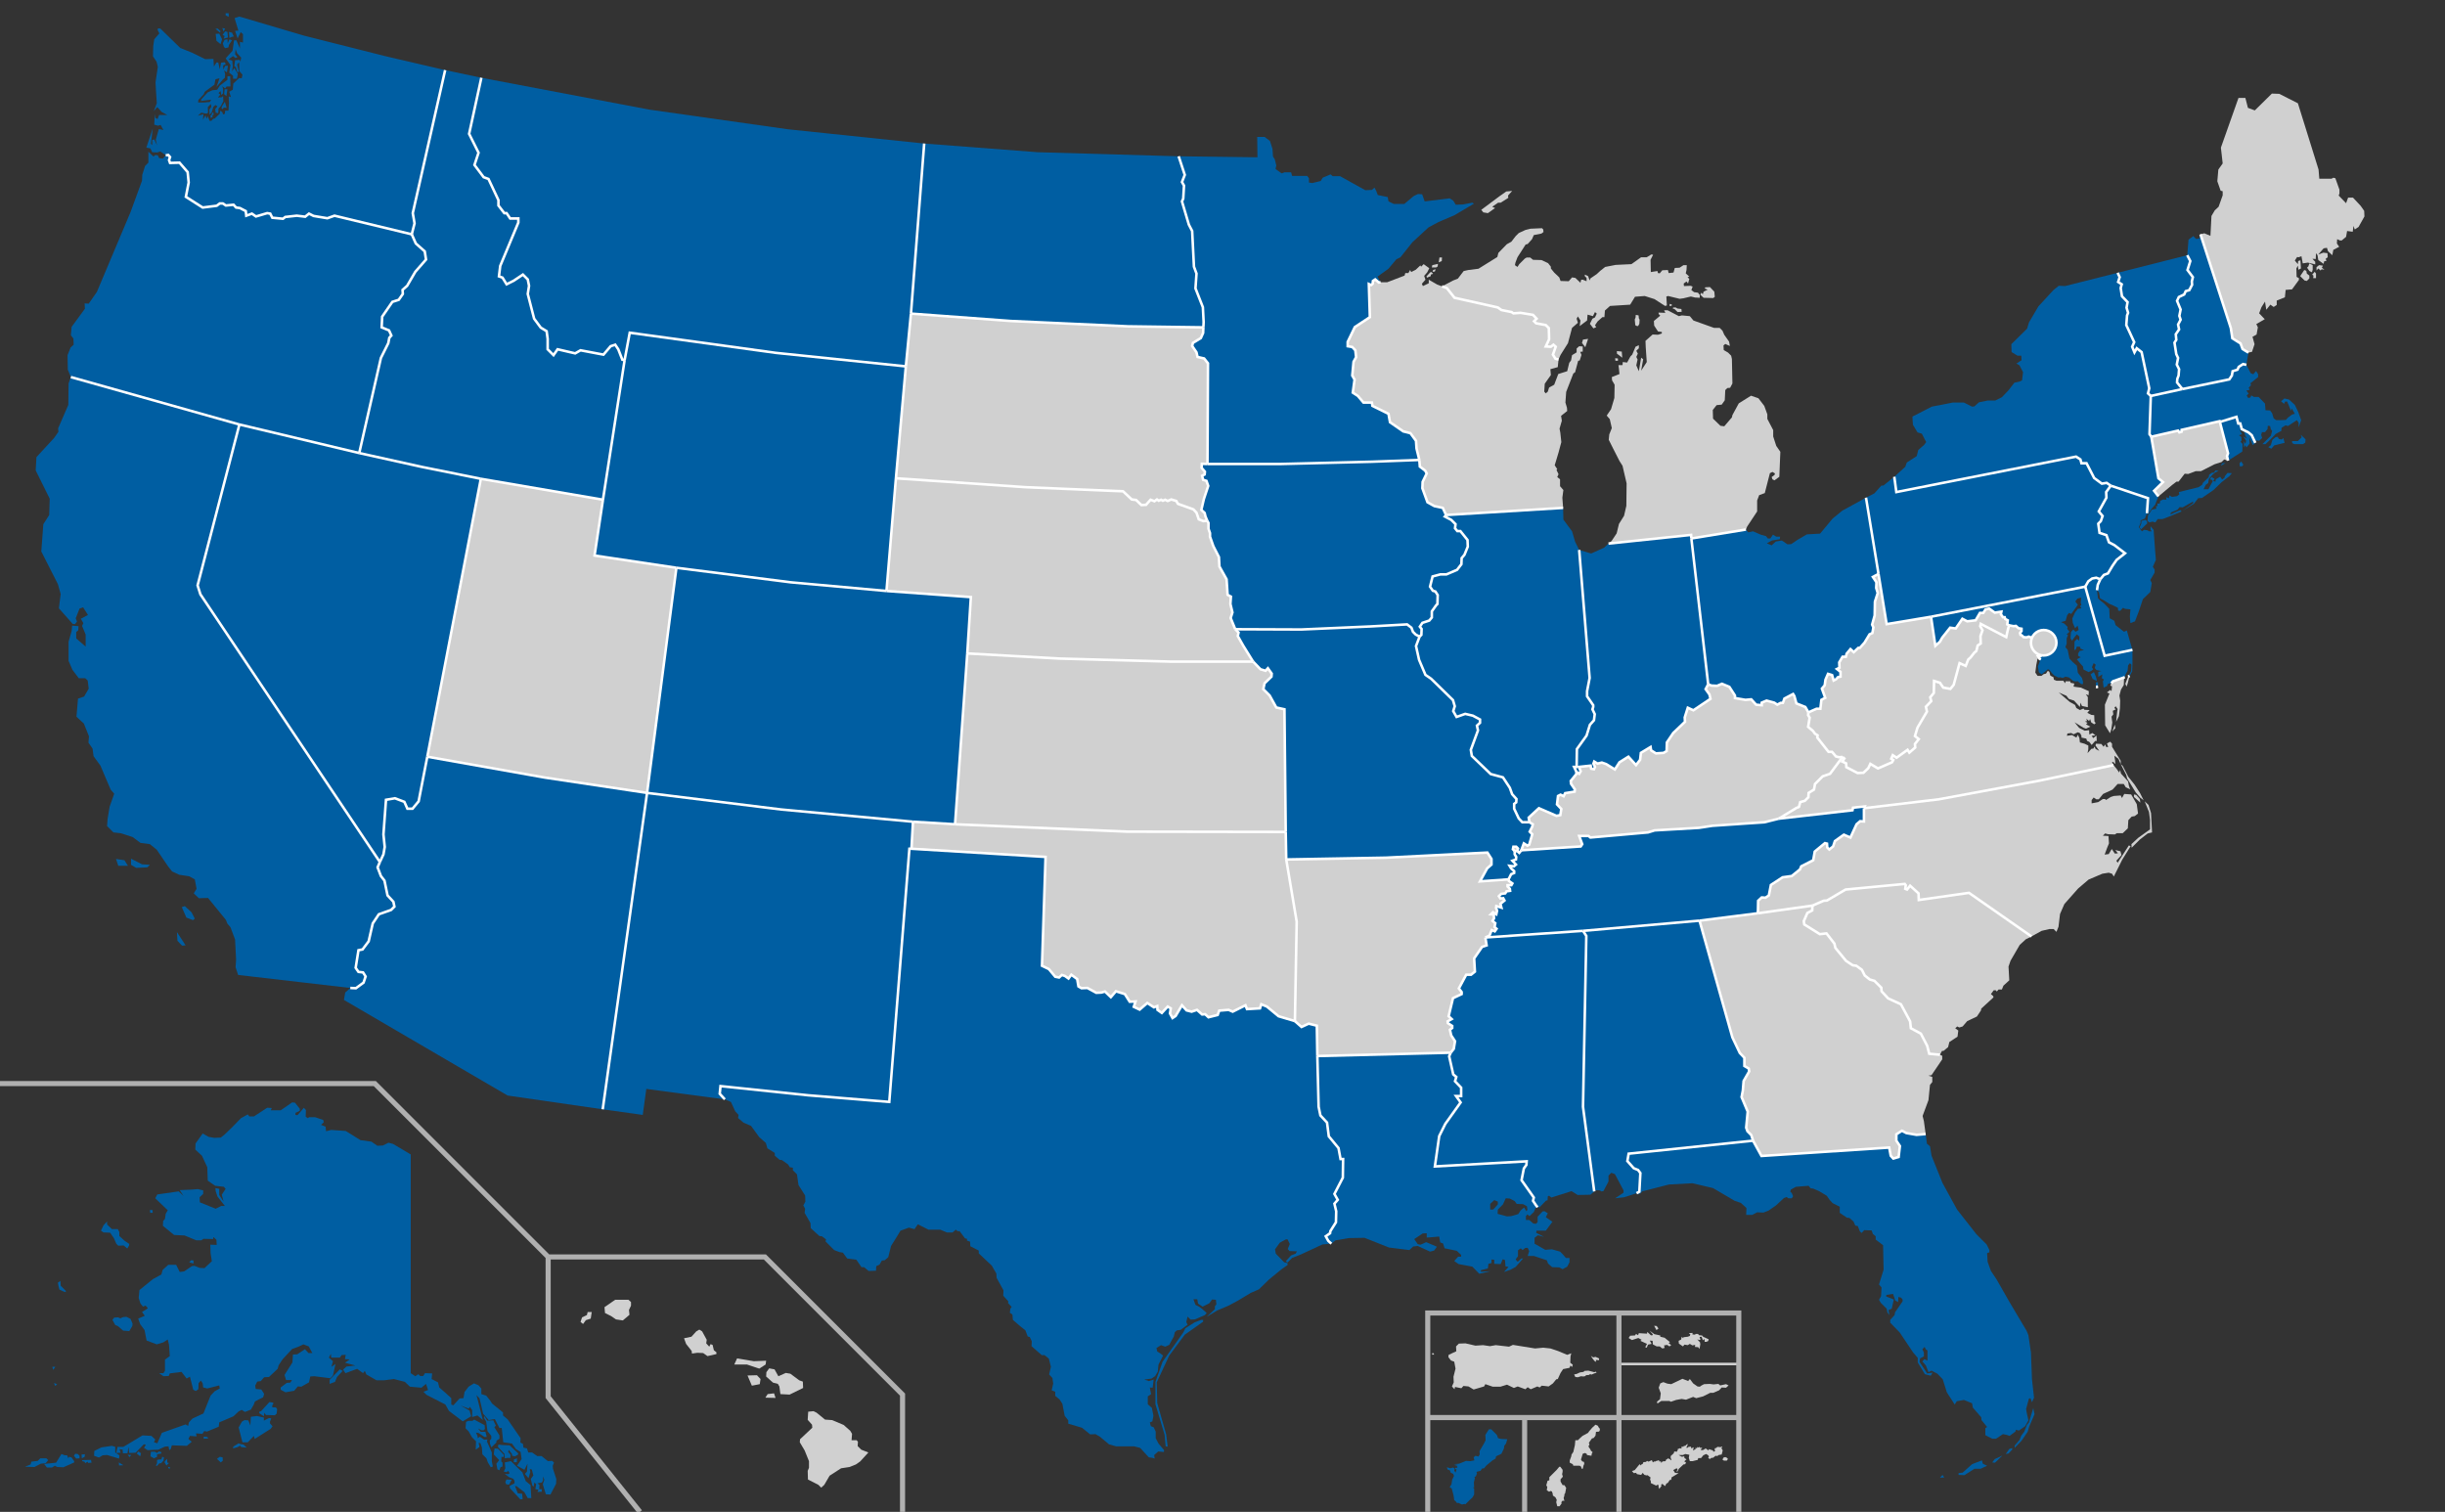 <?xml version="1.0" encoding="UTF-8" standalone="no"?>
<svg xmlns="http://www.w3.org/2000/svg" width="959" height="593">
<rect width="100%" height="100%" fill="#333333" stroke="none"/>
<title>United States and its territories</title>
<defs>
<style type="text/css">
/* Source: https://commons.wikimedia.org/wiki/File:Blank_USA,_w_territories.svg */
    .state {fill:#D0D0D0} /* default color for all states and territories not specified below */
    .borders {stroke:#FFFFFF; stroke-width:1} /* color and width of borders between states */
    .dccircle {display:no} /* set display to yes to show the circle for the District of Columbia, or none to hide it */
    .separator1 {stroke:#B0B0B0; stroke-width:2} /* color and width of lines around Alaska, Hawaii and territories */
    .separator2 {stroke:#D0D0D0; stroke-width:1} /* color and width of lines between islands of the same territory */
    /* Individual states and territories can be colored as follows: */
    .ak, /* Alaska */
    .al, /* Alabama */
    /* .ar, Arkansas */
    /* .as, American Samoa */
    .az, /* Arizona */
    .ca, /* California */
    /* .cm, Northern Mariana Islands */
    .co, /* Colorado */
    /* .ct, Connecticut */
    /* .dc, District of Columbia */
    .de, /* Delaware */
    .fl, /* Florida */
    /* .ga, Georgia */
    .gu, /* Guam */
    /* .hi, Hawaii */
    .ia, /* Iowa */
    .id, /* Idaho */
    .il, /* Illinois */
    .in, /* Indiana */
    /* .ks, Kansas */
    /* .ky, Kentucky */
    .la, /* Louisiana */
    .ma, /* Massachusetts */
    .md, /* Maryland */
    /* .me, Maine */
    /* .mi, Michigan */
    .mn, /* Minnesota */
    .mo, /* Missouri */
    .ms, /* Mississippi */
    .mt, /* Montana */
    /* .nc, North Carolina */
    .nd, /* North Dakota */
    /* .ne, Nebraska */
    .nh, /* New Hampshire */
    .nj, /* New Jersey */
    .nm, /* New Mexico */
    .nv, /* Nevada */
    .ny, /* New York */
    .oh, /* Ohio */
    /* .ok, Oklahoma */
    .or, /* Oregon */
    .pa, /* Pennsylvania */
    /* .pr, Puerto Rico */
    .ri, /* Rhode Island */
    /* .sc, South Carolina */
    /* .sd, South Dakota */
    .tn, /* Tennessee */
    /* .tt, Trust Territories */
    .tx, /* Texas */
    /* .ut, Utah */
    /* .va, Virginia */
    /* .vi, Virgin Islands */
    .vt, /* Vermont */
    .wa, /* Washington */
    /* .wi, Wisconsin */
    /* .wv, West Virginia */
    .wy /* Wyoming */
    /* NO COMMA AFTER LAST ITEM */
    {fill: #005EA2}
</style>
</defs>

<g class="state">

<path class="al"
      d="m 643,467.4 .4,-7.3 -.9,-1.2 -1.7,-.7 -2.5,-2.8 .5,-2.9 48.8,-5.1 -.7,-2.2 -1.5,-1.5 -.5,-1.4 .6,-6.3 -2.4,-5.7 .5,-2.6 .3,-3.7 2.2,-3.8 -.2,-1.1 -1.7,-1 v -3.2 l -1.8,-1.9 -2.9,-6.1 -12.9,-45.8 -45.7,4 1.3,2 -1.3,67 4.4,33.2 .9,-.5 1.3,.1 .6,.4 .8,-.1 2,-3.8 v -2.3 l 1.1,-1.1 1.4,.5 3.4,6.4 v .9 l -3.3,2.2 3.5,-.4 4.9,-1.6 z">
    <title>Alabama</title>
</path>

<!-- The scale of Alaska is 42% that of the contiguous United States, so its area is reduced to about 17.6%. The Islands of Four Mountains, Andreanof Islands, Rat Islands and Near Islands are not shown. -->
<path class="ak"
      d="m 15.8,572 h 2.4 l .7,.7 -1,1.2 -1.9,.2 -2.5,1.3 -3.7,-.1 2.2,-.9 .3,-1.1 2.5,-.3 z m 8.3,-1.7 1.3,.5 h .9 l .5,1.2 .3,-.6 .9,.2 1.1,1.5 0,.5 -4.2,1.9 -2.4,-.1 -1,-.5 -1.1,.7 -2,0 -1.1,-1.4 4.7,-.5 z m 5.4,-.1 1,.1 .7,.7 v 1 l -1.3,.1 -.9,-1.1 z m 2.5,.3 1.3,-.1 -.1,1 -1.1,.6 z m .3,2.2 3.4,-.1 .2,1.1 -1.3,.1 -.3,-.5 -.8,.6 -.4,-.6 -.9,-.2 z m 166.3,7.6 2.1,.1 -1,1.9 -1.1,-.1 -.4,-.8 .5,-1.3 m -1.1,-2.9 .6,-1.3 -.2,-2.3 2.4,-.5 4.5,4.4 1.3,3.4 1.9,1.6 .3,5.1 -1.4,0 -1.3,-2.3 -3.1,-2.4 h -.6 l 1.1,2.8 1.7,.2 .2,2.1 -.9,.1 -4.1,-4.4 -.1,-.9 1.9,-1 0,-1 -.5,-.8 -1.6,-.6 -1.7,-1.3 1.4,.1 .5,-.4 -.6,-.9 -.6,.5 z m -3.6,-9.1 1.3,.1 2.4,2.5 -.2,.8 -.8,-.1 -.1,1.8 .5,.5 0,1.5 -.8,.3 -.4,1.2 -.8,-.4 -.4,-2.2 1.1,-1.4 -2.1,-2.2 .1,-1.2 z m 1.5,-1.5 1.9,.2 2.5,.1 3.4,3.2 -.2,.5 -1.1,.6 -1.1,-.2 -.1,-.7 -1.2,-1.6 -.3,.7 1,1.3 -.2,1.2 -.8,-.1 -1.3,.2 -.1,-1.7 -2.6,-2.8 z m -12.7,-8.9 .9,-.4 h 1.6 l .7,-.5 4.1,2.2 .1,1.5 -.5,.5 h -.8 l -1.4,-.7 1.1,1.3 1.8,0 .5,2 -.9,0 -2.2,-1.5 -1.1,-.2 .6,1.3 .1,.9 .8,-.6 1.7,1.2 1.3,-.1 -.2,.8 1.9,4.3 0,3.4 .4,2.1 -.8,.3 -1.2,-2 -.5,-1.5 -1.6,-1.6 -.2,-2.7 -.6,-1.7 h -.7 l .3,1.1 0,.5 -1.4,1 .1,-3.3 -1.6,-1.6 -1.3,-2.3 -1.2,-1.2 z m 7.2,-2.3 1.1,1.8 2.4,-.1 1,2.1 -.6,.6 2,3.2 v 1.3 l -1.2,.8 v .7 l -2,1.9 -.5,-1.4 -.1,-1.3 .6,-.7 v -1.1 l -1.5,-1.9 -.5,-3.7 -.9,-1.5 z m -56.7,-18.3 -4,4.1 v 1.6 l 2.1,-.8 .8,-1.9 2.2,-2.4 z m -31.6,16.6 0,.6 1.8,1.2 .2,-1.4 .6,.9 3.5,.1 .7,-.6 .2,-1.8 -.5,-.7 -1.4,0 0,-.8 .4,-.6 v -.4 l -1.5,-.3 -3.3,3.6 z m -8.1,6.2 1.5,5.8 h 2.1 l 2.4,-2.5 .3,1.2 6.3,-4 .7,-1 -1,-1.1 v -.7 l .5,-1.3 -.9,-.1 -2,1 0,-1.2 -2.7,-.6 -2.4,.3 -.2,3.4 -.8,-2 -1.5,-.1 -1,.6 z m -2.2,8.2 .1,-.7 2.1,-1.3 .6,.3 1.3,.2 1.3,1.2 -2.2,-.2 -.4,-.6 -1,.6 z m -5.2,3.3 -1.1,.8 1.5,1.4 .8,-.7 -.1,-1.3 z m -6.3,-7.9 1.4,.1 .4,.6 -1.8,.1 z m -13.9,11.9 v .5 l .7,.1 -.1,-.6 z m -.4,-3.2 -1,1 v .5 l .7,1.1 1,-1 -.7,-.1 z m -2,-.8 -.3,1 -1.3,.1 -.4,.2 0,1.3 -.5,.9 .6,0 .7,-.9 .8,-.1 .9,-1 .2,-1.3 z m -4.4,-2 -.2,1.8 1.4,.8 1.2,-.6 0,-1 1.7,-.3 -.1,-.6 -.9,-.2 -.7,.6 -.9,-.5 z m -4.9,-.1 1,.7 -.3,1.2 -1.4,-1.1 z m -4.2,1.3 1.4,.1 -.7,.8 z m -3.5,3 1.8,1.1 -1.7,.1 z m -25.4,-31.2 1.2,.6 -.8,.6 z m -.7,-6.3 .4,1.2 .8,-1.2 z m 24.3,-19.3 1.5,-.1 .9,.4 1.1,-.5 1.3,-.1 1.6,.8 .8,1.9 -.1,.9 -1.2,2 -2.4,-.2 -2.1,-1.8 -1,-.4 -1.1,-2 z m -21.1,-14.4 .1,1.9 2,2 v .5 l -.8,-.2 -1.7,-.8 -.3,-1.1 -.3,-1.6 z m 18.3,-23.3 v 1.2 l 1.9,1.8 h 2.3 l .6,1.1 v 1.6 l 2.1,1.9 1.8,1.2 -.1,.7 -.7,1.1 -1.4,-1.2 -2.1,.1 -.8,-.8 -.9,-2.1 -1.5,-2.2 -2.6,-.1 -1,-.7 1,-2.1 z m 16.8,-4.5 1,0 .1,1.1 h -1 z m 16.2,19.7 .9,.1 0,1.2 -1.7,-.5 z m 127.8,77.7 -1.2,.4 -.1,1.1 h 1.2 z m -157.6,-4.5 -1.3,-.4 -4.1,.6 -2.8,1.4 -.1,1.9 1.9,.7 1.5,-.9 1.7,-.1 4.7,1.4 .1,-1.3 -1.6,-1.1 z m 2.1,2.3 -.4,-1.4 1.2,.2 .1,1.4 1.8,0 .4,-2.5 .3,2.4 2.5,-.1 3.2,-3.3 .8,.1 -.7,1.3 1.4,.9 4.2,-.2 2.6,-1.2 1.4,-.1 .3,1.5 .6,-.5 .4,-1.4 5.9,.2 1.9,-1.6 -1.3,-1.1 .6,-1.2 2.6,.2 -.2,-1.2 2.5,.2 .7,-1.1 1.1,.2 4.6,-1.9 .2,-1.7 5.6,-2.4 2,-1.9 1.2,-.6 1.3,.8 2.3,-.9 1.1,-1.9 .5,-1.3 1.7,-.9 1.5,-.7 .4,-1.4 -1.1,-1.7 -2.2,-.2 -.2,-1.3 .8,-1.6 1.4,-.2 1.3,-1.5 1.9,-.1 3.4,-3.2 .4,-1.4 1.5,-2.3 3.8,-4.1 2.5,-.9 1.9,-.9 2.1,.8 1.4,2.6 -1.5,0 -1.4,-1.5 -3,2 -1.7,.1 -.2,3.1 -3.1,4.9 .6,2 2.3,0 -.6,1 -1.4,.1 -2.4,1.8 0,.9 1.9,1 3.4,-.6 1.4,-1.7 1.4,.1 3,-1.7 .5,-2.3 1.6,-.1 6.3,.8 1,-1.1 1,-4.5 -1.6,1.1 .6,-2.2 -1.6,-1.4 .8,-1.5 .1,1.5 3.4,0 .7,-1 1.6,-.1 -.3,1.7 1.9,.1 -1.9,1.3 4.1,1.1 -3.5,.4 -1.3,1.2 .9,1.4 4.6,-1.7 2.3,1.7 .7,-.9 .6,1.4 4,2.3 h 2.9 l 3.9,-.5 4.3,1.1 2,1.9 4.5,.4 1.8,-1.5 .8,2.4 -1.8,.7 1.2,1.2 7.4,3.8 1.4,2.5 5.4,4.1 3.3,-2 -.6,-2.2 -3.5,-2 3.1,1.2 .5,-.7 .9,1.3 0,2.7 2.1,-.6 2.1,1.8 -2.5,-9.8 1.2,1.3 1.4,6 2.2,2.5 2.4,-.4 1.8,3.5 h .9 l .6,5.6 3.4,.5 1.6,2.2 1.8,1.1 .4,2.8 -1.8,2.6 2.9,1.6 1.2,-2.4 -.2,3.1 -.8,.9 1.4,1.7 .7,-2.4 -.2,-1.2 .8,.2 .6,2.3 -1,1.4 .6,2.6 .5,.4 .3,-1.6 .7,.6 -.3,2 1.2,.2 -.4,.9 1.7,-.1 0,-1 h -1 l .1,-1.7 -.8,-.6 1.7,-.3 .5,-.8 0,-1.6 .5,1.3 -.6,1.8 1.2,3.9 1.8,.1 2.2,-4.2 .1,-1.9 -1.3,-4 -.1,-1.2 .5,-1.2 -.7,-.7 -1.7,.1 -2.5,-2 -1.7,0 -2,-1.4 -1.5,0 -.5,-1.6 -1.4,-.3 -.2,-1.5 -1,-.5 .1,-1.7 -5.1,-7.4 -1.8,-1.5 v -1.2 l -4.3,-3.5 -.7,-1.1 -1.6,-2 -1.9,-.6 0,-2.2 -1.2,-1.3 -1.7,-.7 -2.1,1.3 -1.6,2.1 -.4,2.4 -1.5,.1 -2.5,2.7 -.8,-.3 v -2.5 l -2.4,-2.2 -2.3,-2 -.5,-2 -2.5,-1.3 .2,-2.2 -2.8,-.1 -.7,1.1 -1.2,0 -.7,-.7 -1.2,.8 -1.8,-1.2 0,-85.8 -6.9,-4.1 -1.8,-.5 -2.2,1.1 -2.2,.1 -2.3,-1.6 -4.3,-.6 -5.8,-3.6 -5.7,-.4 -2,.5 -.2,-1.8 -1.8,-.7 1.1,-1 -.2,-.9 -3.2,-1.1 h -2.4 l -.4,.4 -.9,-.6 .1,-2.6 -.8,-.9 -2.5,2.9 -.8,-.1 v -.8 l 1.7,-.8 v -.8 l -1.9,-2.4 -1.1,-.1 -4.5,3.1 h -3.9 l .4,-.9 -1.8,-.1 -5.2,3.4 -1.8,0 -.6,-.8 -2.7,1.5 -3.6,3.7 -2.8,2.7 -1.5,1.2  -2.6,.1 -2.2,-.4 -2.3,-1.3 v 0 l -2.8,3.9 -.1,2.4 2.6,2.4 2.1,4.5 .2,5.3 2.9,2 3.4,.4 .7,.8 -1.5,2.3 .7,2.7 -1.7,-2.6 v -2.4 l -1.5,-.3 .1,1.2 .7,2.1 2.9,3.7 h -1.4 l -2.2,1.1 -6.2,-2.5 -.1,-2 1.4,-1.3 0,-1.4 -2.1,-.5 -2.3,.2 -4.8,.2 1.5,2.3 -1.9,-1.8 -8.4,1.2 -.8,1.5 4.9,4.7 -.8,1.4 -.3,2 -.7,.8 -.1,1.9 4.4,3.6 4.1,.2 4.6,1.9 h 2 l .8,-.6 3.8,.1 .1,-.8 1.2,1.1 .1,2 -2.5,-.1 .1,3.3 .5,3.2 -2.9,2.7 -1.9,-.1 -2,-.8 -1,.1 -3.1,2.1 -1.7,.2 -1.4,-2.8 -3.1,0 -2.2,2 -.5,1.8 -3.3,1.8 -5.3,4.3 -.3,3.1 .7,2.2 1,1.2 1,-.4 .9,1 -.8,.6 -1.5,.9 1.1,1.5 -2.6,1.1 .8,2.2 1.7,2.3 .8,4.1 4,1.5 2.6,-.8 1.7,-1.1 .5,2.1 .3,4.4 -1.9,1.4 0,4.4 -.6,.9 h -1.7 l 1.7,1.2 2.1,-.1 .4,-1 4.6,-.6 2,2.6 1.3,-.7 1.3,5.1 1,.5 1,-.7 .1,-2.4 .9,-1 .7,1.1 .2,1.6 1.6,.4 4.7,-1.2 .2,1.2 -2,1.1 -1.6,1.7 -2.8,7 -4.3,2 -1.4,1.5 -.3,1.4 -1,-.6 -9.3,3.3 -1.8,4.1 -1.3,-.4 .5,-1.1 -1.5,-1.4 -3.5,-.2 -5.3,3.2 -2.2,1.3 -2.3,0 -.5,2.4 z">
    <title>Alaska</title>
</path>

<path class="az"
      d="m 139.6,387.6 3,-2.2 .8,-2.4 -1,-1.6 -1.8,-.2 -1.1,-1.6 1.1,-6.9 1.6,-.3 2.4,-3.2 1.6,-7 2.4,-3.6 4.8,-1.7 1.3,-1.3 -.4,-1.9 -2.3,-2.5 -1.2,-5.8 -1.4,-1.8 -1.3,-3.4 .9,-2.1 1.4,-3 .5,-2.9 -.5,-4.9 1,-13.6 3.5,-.6 3.7,1.4 1.2,2.7 h 2 l 2.4,-2.9 3.4,-17.5 46.2,8.2 40,6 -17.4,124.1 -37.3,-5.4 -64.2,-37.5 .5,-2.9 2,-1.8 z">
    <title>Arizona</title>
</path>

<path class="ar"
      d="m 584.2,367 .9,-2.2 1.2,.5 .7,-1 -.8,-.7 .3,-1.5 -1.1,-.9 .6,-1 -.1,-1.5 -1.1,-.1 .8,-.8 1.3,.8 .3,-1.4 -.4,-1.1 .1,-.7 2,.6 -.4,-1.5 1.6,-1.3 -.5,-.9 -1.1,.1 -.6,-.9 .9,-.9 1.6,-.2 .5,-.8 1.4,-.2 -.1,-.8 -.9,-.9 v -.5 h 1.5 l .4,-.7 -1.4,-1 -.1,-.6 -11.2,.8 2.8,-5.1 1.7,-1.5 v -2.2 l -1.6,-2.5 -39.8,2 -39.1,.7 4.1,24.4 -.7,39 2.6,2.3 2.8,-1.3 3.2,.8 .2,11.9 52.3,-1.3 1.2,-1.5 .5,-3 -1.5,-2.3 -.5,-2.2 .9,-.7 v -.8 l -1.7,-1.1 -.1,-.7 1.6,-.9 -1.2,-1.1 1.7,-7.1 3.4,-1.6 v -.8 l -1.1,-1.4 2.9,-5.4 h 1.9 l 1.5,-1.2 -.3,-5.2 3.1,-4.5 1.8,-.6 -.5,-3.1 z">
    <title>Arkansas</title>
</path>

<path class="ca"
      d="m 69.4,365.6 3.4,5.2 -1.4,.1 -1.8,-1.9 z m 1.9,-9.8 1.8,4.1 2.6,1 .7,-.6 -1.3,-2.5 -2.6,-2.4 z m -19.9,-19 v 2.4 l 2,1.2 4.4,-.2 1,-1 -3.1,-.2 z m -5.9,.1 3.3,.5 1.4,2.2 h -3.8 z m 47.9,45.5 -1,-3 .2,-3 -.4,-7.9 -1.8,-4.8 -1.2,-1.4 -.6,-1.5 -7,-8.6 -3.6,.1 -2,-1.9 1.1,-1.8 -.7,-3.7 -2.2,-1.2 -3.9,-.6 -2.8,-1.3 -1.5,-1.9 -4.5,-6.6 -2.7,-2.2 -3.7,-.5 -3.1,-2.3 -4.7,-1.5 -2.8,-.3 -2.5,-2.5 .2,-2.8 .8,-4.8 1.8,-5.1 -1.4,-1.6 -4,-9.4 -2.7,-3.7 -.4,-3 -1.6,-2.3 .2,-2.5 -2,-5 -2.9,-2.7 .6,-7.1 2.4,-.8 1.8,-3.1 -.4,-3.2 -1,-.9 h -2.5 l -2.5,-3.3 -1.5,-3.5 v -7.5 l 1.2,-4.2 .2,-2.1 2.5,.2 -.1,1.6 -.8,.7 v 2.5 l 3.7,3.2 v -4.7 l -1.4,-3.4 .5,-1.1 -1,-1.7 2.8,-1.5 -1.9,-3 -1.4,.5 -1.5,3.8 .5,1.3 -.8,1 -.9,-.1 -5.4,-6.1 .7,-5.6 -1.1,-3.9 -6.5,-12.8 .8,-10.7 2.3,-3.6 .2,-6.4 -5.5,-11.1 .3,-5.2 6.9,-7.5 1.7,-2.4 -.1,-1.4 4,-9.2 .1,-8.4 .9,-2.5 66.1,18.6 -16.4,63.1 1.1,3.5 70.4,105 -.9,2.1 1.3,3.4 1.4,1.8 1.2,5.8 2.3,2.5 .4,1.9 -1.3,1.3 -4.8,1.7 -2.4,3.6 -1.6,7 -2.4,3.2 -1.6,.3 -1.1,6.9 1.1,1.6 1.8,.2 1,1.6 -.8,2.4 -3,2.2 -2.2,-.1 z">
    <title>California</title>
</path>

<path class="co"
      d="m 374.6,323.3 -16.5,-1 -51.7,-4.8 -52.6,-6.5 11.5,-88.3 44.9,5.7 37.5,3.4 33.1,2.4 -1.4,22.1 z">
    <title>Colorado</title>
</path>

<path class="ct"
      d="m 873.5,178.9 .4,-1.1 -3.2,-12.3 -.1,-.3 -14.9,3.4 v .7 l -.9,.3 -.5,-.7 -10.5,2.4 2.8,16.3 1.8,1.5 -3.5,3.4 1.7,2.2 5.4,-4.5 1.7,-1.3 h .8 l 2.4,-3.1 1.4,.1 2.9,-1.1 h 2.1 l 5.3,-2.7 2.8,-.9 1,-1 1.5,.5 z">
    <title>Connecticut</title>
</path>

<path class="de"
      d="m 822.2,226.6 -1.6,.3 -1.5,1.1 -1.2,2.1 7.6,27.1 10.9,-2.3 -2.2,-7.6 -1.1,.5 -3.3,-2.6 -.5,-1.7 -1.8,-1 -.2,-3.7 -2.1,-2.2 -1.1,-.8 -1.2,-1.1 -.4,-3.2 .3,-2.1 1,-2.2 z">
    <title>Delaware</title>
</path>

<path class="fl"
      d="m 751.7,445.1 -4,-.7 -1.7,-.9 -2.2,1.4 v 2.5 l 1.4,2.1 -.5,4.3 -2.1,.6 -1,-1.1 -.6,-3.2 -50.1,3.3 -3.3,-6 -48.8,5.1 -.5,2.9 2.5,2.8 1.7,.7 .9,1.2 -.4,7.3 -1.1,.6 .5,.4 1,-.3 .7,-.8 10.5,-2.7 9.2,-.5 8.1,1.9 8.5,5 2.4,.8 2.2,2 -.1,2.7 h 2.4 l 1.9,-1 2.5,.1 2,-.8 2.9,-2 3.1,-2.9 1.1,-.4 .6,.5 h 1.4 l .5,-.8 -.5,-1.2 -.6,-.6 .2,-.8 2,-1.1 5,-.4 .8,1 1,.1 2.3,1 3,1.8 1.2,1.7 1.1,1.2 2.8,1.4 v 2.4 l 2.8,1.9 1,.1 1.6,1.4 .7,1.6 1,.2 .8,2.1 .7,.6 1,-1.1 2.9,.1 .5,1.4 1.1,.9 v 1.3 l 2.9,2.2 .2,9.6 -1.8,5.8 1,1.2 -.2,3.4 -.8,1.4 .7,1.2 2.3,2.3 .3,1.5 .8,1 -.4,-1.9 1.3,-.6 .8,-3.6 -3,-1.2 .1,-.6 2.6,-.4 .9,2.6 1.1,.6 .1,-2 1.1,.3 .6,.8 -.1,.7 -2.9,4.2 -.2,1.1 -1.7,1.9 v 1.1 l 3.7,3.8 5.3,7.9 1.8,2.1 v 1.8 l 2.8,4.6 2.3,.6 .7,-1.2 -2.1,.3 -3,-4.5 .2,-1.4 1.5,-.8 v -1.5 l -.6,-1.3 .9,-.9 .4,.9 .7,.5 v 4 l -1.2,-.6 -.8,.9 1.4,1.6 1,2.6 1.2,-.6 2.3,1.2 2.1,2.2 1.6,5.1 3.1,4.8 .8,-1.3 2.8,-.5 3.2,1.3 .3,1.7 3.3,3.8 .1,1.1 2.2,2.7 -.7,.5 v 2.7 l 2.7,1.4 h 1.5 l 2.7,-1.8 1.5,.3 1.1,.4 2.3,-1.7 .2,-.7 1.2,.3 2.4,-1.7 1.3,-2.3 -.7,-3.2 -.2,-1.3 1.1,-4 .6,-.2 .6,1.6 .8,-1.8 -.8,-7.2 -.4,-10.5 -1,-6.8 -.7,-1.7 -6.6,-11.1 -5.2,-9.1 -2.2,-3.3 -1.3,-3.6 -.2,-3.4 .9,-.3 v -.9 l -1.1,-2.2 -4,-4 -7.6,-9.7 -5.7,-10.4 -4.3,-10.7 -.6,-3.7 -1.2,-1 -.5,-3.8 z m 9.2,134.5 1.7,-.1 -.7,-1 z m 7.3,-1.1 v -.7 l 1.6,-.2 3.7,-3.3 1.5,-.6 2.4,-.9 .3,1.3 1.7,.8 -2.6,1.2 h -2.4 l -3.9,2.5 z m 17.2,-7.6 -3,1.4 -1,1.3 1.1,.1 z m 3.8,-2.9 -1.1,.3 -1.4,2 1.1,-.2 1.5,-1.6 z m 8.3,-15.7 -1.7,5.6 -.8,1 -1,2.6 -1.2,1.6 -.7,1.7 -1.9,2.2 v .9 l 2.7,-2.8 2.4,-3.5 .6,-2 2.1,-4.9 z">
    <title>Florida</title>
</path>

<path class="ga"
      d="m 761.8,414.1 v 1.4 l -4.2,6.2 -1.2,.2 1.5,.5 v 2 l -.9,1.1 -.6,6 -2.3,6.2 .5,2 .7,5.1 -3.6,.3 -4,-.7 -1.7,-.9 -2.2,1.4 v 2.5 l 1.4,2.1 -.5,4.3 -2.1,.6 -1,-1.1 -.6,-3.2 -50.1,3.3 -3.3,-6 -.7,-2.2 -1.5,-1.5 -.5,-1.4 .6,-6.3 -2.4,-5.7 .5,-2.6 .3,-3.7 2.2,-3.8 -.2,-1.1 -1.7,-1 v -3.2 l -1.8,-1.9 -2.9,-6.1 -12.9,-45.8 22.9,-2.9 21.4,-3 -.1,1.9 -1.9,1 -1.4,3.2 .2,1.3 6.1,3.8 2.6,-.3 3.1,4 .4,1.7 4.2,5.1 2.6,1.7 1.4,.2 2.2,1.6 1.1,2.2 2,1.6 1.8,.5 2.7,2.7 .1,1.4 2.6,2.8 5,2.3 3.6,6.7 .3,2.7 3.9,2.1 2.5,4.8 .8,3.1 4.2,.4 z">
    <title>Georgia</title>
</path>

<!-- Hawaii is shown in the same scale as the contiguous United States. The Northwestern Hawaiian Islands are not shown. -->
<path class="hi"
      d="m 317,553.7 -.2,3.2 1.7,1.9 .1,1.2 -4.8,4.5 -.1,1.2 1.9,3.2 1.7,4.2 v 2.6 l -.5,1.2 .1,3.4 4.1,2.1 1.1,1.1 1.2,-1.1 2.1,-3.6 4.5,-2.9 3.3,-.5 2.5,-1 1.7,-1.2 3.2,-3.5 -2.8,-1.1 -1.4,-1.4 .1,-1.7 -.5,-.6 h -2 l .2,-2.5 -.7,-1.2 -2.6,-2.3 -4.5,-1.9 -2.8,-.2 -3.3,-2.7 -1.2,-.6 z m -15.3,-17 -1.1,1.5 -.1,1.7 2.7,2.4 1.9,.5 .6,1 .4,3 3.6,.2 5.3,-2.6 -.1,-2.5 -1.4,-.5 -3.5,-2.6 -1.8,-.3 -2.9,1.3 -1.5,-2.7 z m -1.5,11.5 .9,-1.4 2.5,-.3 .6,1.8 z m -7,-8.7 1.7,4 3.1,-.6 .3,-2 -1.4,-1.5 z m -4.1,-6.7 -1.1,2.4 h 5 l 4.8,1.6 2.5,-1.6 .2,-1.5 -4.8,.2 z m -16,-10.6 -1.9,2.1 -2.9,.6 .8,2.2 2.2,2.8 .1,1 2.1,-.3 2.3,.1 1.7,1.2 3.5,-.8 v -.7 l -1,-.8 -.5,-2.1 -.8,-.3 -.5,1 -1.2,-1.3 .2,-1.4 -1.8,-3.3 -1.1,-.7 z m -31.8,-12.4 -4.2,2.9 .2,2.3 2.4,1.2 1.9,1.3 2.7,.4 2.6,-2.2 -.2,-1.9 .8,-1.7 v -1.4 l -1,-.9 z m -10.8,4.8 -.3,1.2 -1.9,.9 -.6,1.8 1,.8 1.1,-1.5 1.9,-.6 .4,-2.6 z">
    <title>Hawaii</title>
</path>

<path class="id"
      d="m 165.3,183.1 -24.4,-5.4 8.5,-37.3 2.9,-5.8 .4,-2.1 .8,-.9 -.9,-2 -2.9,-1.2 .2,-4.2 4,-5.8 2.5,-.8 1.6,-2.3 -.1,-1.6 1.8,-1.6 3.2,-5.5 4.2,-4.8 -.5,-3.2 -3.5,-3.1 -1.6,-3.6 1.1,-4.3 -.7,-4 12.7,-56.1 14.2,3 -4.8,22 3.7,7.4 -1.6,4.8 3.6,4.8 1.9,.7 3.9,8.3 v 2.1 l 2.3,3 h .9 l 1.4,2.1 h 3.2 v 1.6 l -7.1,17 -.5,4.1 1.4,.5 1.6,2.6 2.8,-1.4 3.6,-2.4 1.9,1.9 .5,2.5 -.5,3.2 2.5,9.7 2.6,3.5 2.3,1.4 .4,3 v 4.1 l 2.3,2.3 1.6,-2.3 6.9,1.6 2.1,-1.2 9,1.7 2.8,-3.3 1.8,-.6 1.2,1.8 1.6,4.1 .9,.1 -8.5,54.8 -47.9,-8.2 z">
    <title>Idaho</title>
</path>

<path class="il"
      d="m 623.5,265.9 -1,5.2 v 2 l 2.4,3.5 v .7 l -.3,.9 .9,1.9 -.3,2.4 -1.6,1.8 -1.3,4.2 -3.8,5.3 -.1,7 h -1 l .9,1.9 v .9 l -2.2,2.7 .1,1.1 1.5,2.2 -.1,.9 -3.7,.6 -.6,1.2 -1.2,-.6 -1,.5 -.4,3.3 1.7,1.8 -.4,2.4 -1.5,.3 -6.9,-3 -4,3.7 .3,1.8 h -2.8 l -1.4,-1.5 -1.8,-3.8 v -1.9 l .8,-.6 .1,-1.3 -1.7,-1.9 -.9,-2.5 -2.7,-4.1 -4.8,-1.3 -7.4,-7.1 -.4,-2.4 2.8,-7.6 -.4,-1.9 1.2,-1.1 v -1.3 l -2.8,-1.5 -3,-.7 -3.4,1.2 -1.3,-2.3 .6,-1.9 -.7,-2.4 -8.6,-8.4 -2.2,-1.5 -2.5,-5.9 -1.2,-5.4 1.4,-3.7 .7,-.7 .1,-2.3 -.7,-.9 1,-1.5 1.8,-.6 .9,-.3 1,-1.2 v -2.4 l 1.7,-2.4 .5,-.5 .1,-3.5 -.9,-1.4 -1,-.3 -1.1,-1.6 1,-4 3,-.8 h 2.4 l 4.2,-1.8 1.7,-2.2 .1,-2.4 1.1,-1.3 1.3,-3.2 -.1,-2.6 -2.8,-3.5 h -1.2 l -.9,-1.1 .2,-1.6 -1.7,-1.7 -2.5,-1.3 .5,-.6 45.9,-2.8 .1,4.6 3.4,4.6 1.2,4.1 1.6,3.2 z">
    <title>Illinois</title>
</path>

<path class="in"
      d="m 629.2,214.8 -5.1,2.3 -4.7,-1.4 4.1,50.2 -1,5.2 v 2 l 2.4,3.5 v .7 l -.3,.9 .9,1.9 -.3,2.4 -1.6,1.8 -1.3,4.2 -3.8,5.3 -.1,7 h -1 l .9,1.9 1.1,.8 .6,-1 -.7,-1.7 4.6,-.5 .2,1.2 1.1,.2 .4,-.9 -.6,-1.3 .3,-.8 1.3,.8 1.7,-.4 1.7,.6 3.4,2.1 1.8,-2.8 3.5,-2.2 3,3.3 1.6,-2.1 .3,-2.7 3.8,-2.3 .2,1.3 1.9,1.2 3,-.2 1.2,-.7 .1,-3.4 2.5,-3.7 4.6,-4.4 -.1,-1.7 1.2,-3.8 2.2,1 6.7,-4.5 -.4,-1.7 -1.5,-2.1 1,-1.9 -6.6,-57.2 -.1,-1.4 -32.4,3.4 z">
    <title>Indiana</title>
</path>

<path class="ia"
      d="m 556.9,183 2.1,1.6 .6,1.1 -1.6,3.3 -.1,2.5 2,5.5 2.7,1.5 3.3,.7 1.3,2.8 -.5,.6 2.5,1.3 1.7,1.7 -.2,1.6 .9,1.1 h 1.2 l 2.8,3.5 .1,2.6 -1.3,3.2 -1.1,1.3 -.1,2.4 -1.7,2.2 -4.2,1.8 h -2.4 l -3,.8 -1,4 1.1,1.6 1,.3 .9,1.4 -.1,3.5 -.5,.5 -1.7,2.4 v 2.4 l -1,1.2 -.9,.3 -1.8,.6 -1,1.5 .7,.9 -.1,2.3 -.7,.7 -1.5,-.8 -1.1,-1.1 -.6,-1.6 -1.7,-1.3 -14.3,.8 -27.2,1.2 -25.9,-.1 -1.8,-4.4 .7,-2.2 -.8,-3.3 .2,-2.9 -1.3,-.7 -.4,-6.1 -2.8,-5 -.2,-3.7 -2.2,-4.3 -1.3,-3.7 v -1.4 l -.6,-1.7 v -2.3 l -.5,-.9 -.7,-1.7 -.3,-1.3 -1.3,-1.2 1,-4.3 1.7,-5.1 -.7,-2 -1.3,-.4 -.4,-1.6 1,-.5 .1,-1.1 -1.3,-1.5 .1,-1.6 2.2,.1 h 28.2 l 36.3,-.9 18.6,-.7 z">
    <title>Iowa</title>
</path>

<path class="ks"
      d="m 459.1,259.5 -43.7,-1.2 -36,-2 -4.8,67 67.7,2.9 62,.1 -.5,-48.1 -3.2,-.7 -2.6,-4.7 -2.5,-2.5 .5,-2.3 2.7,-2.6 .1,-1.2 -1.5,-2.1 -.9,1 -2,-.6 -2.9,-3 z">
    <title>Kansas</title>
</path>

<path class="ky"
      d="m 692.1,322.5 -20.5,1.4 -5.2,.8 -17.4,1 -2.6,.8 -22.6,2 -.7,-.6 h -3.7 l 1.2,3.2 -.6,.9 -23.3,1.5 1,-2.7 1.4,.9 .7,-.4 1.2,-4.1 -1,-1 1,-2 .2,-.9 -1.3,-.8 -.3,-1.8 4,-3.7 6.9,3 1.5,-.3 .4,-2.4 -1.7,-1.8 .4,-3.3 1,-.5 1.2,.6 .6,-1.2 3.7,-.6 .1,-.9 -1.5,-2.2 -.1,-1.1 2.2,-2.7 0,-.9 1.1,.8 .6,-1 -.7,-1.7 4.6,-.5 .2,1.2 1.1,.2 .4,-.9 -.6,-1.3 .3,-.8 1.3,.8 1.7,-.4 1.7,.6 3.4,2.1 1.8,-2.8 3.5,-2.2 3,3.3 1.6,-2.1 .3,-2.7 3.8,-2.3 .2,1.3 1.9,1.2 3,-.2 1.2,-.7 .1,-3.4 2.5,-3.7 4.6,-4.4 -.1,-1.7 1.2,-3.8 2.2,1 6.7,-4.5 -.4,-1.7 -1.5,-2.1 1,-1.9 1.3,.5 2.2,.1 1.9,-.8 2.9,1.2 2.2,3.4 v 1 l 4.1,.7 2.3,-.2 1.9,2.1 2.2,.2 v -1 l 1.9,-.8 3,.8 1.2,.8 1.3,-.7 h .9 l .6,-1.7 3.4,-1.8 .5,.8 .8,2.9 3.5,1.4 1.2,2.1 -.1,1.1 .6,1 -.6,3.6 1.9,1.6 .8,1.1 1,.6 -.1,.9 4.4,5.6 h 1.4 l 1.5,1.8 1.2,.3 1.4,-.1 -4.9,6.6 -2.9,1 -3,3 -.4,2.2 -2.1,1.3 -.1,1.7 -1.4,1.4 -1.8,.5 -.5,1.9 -1,.4 -6.9,4.2 z m -98,11.3 -.7,-.7 .2,-1 h 1.1 l .7,.7 -.3,1 z">
    <title>Kentucky</title>
</path>

<path class="la"
      d="m 602.5,472.8 -1.2,-1.8 .3,-1.3 -4.8,-6.8 .9,-4.6 1,-1.4 .1,-1.4 -36,2 1.7,-11.9 2.4,-4.8 6,-8.4 -1.8,-2.5 h 2 v -3.3 l -2.4,-2.5 .5,-1.7 -1.2,-1 -1.6,-7.1 .6,-1.4 -52.3,1.3 .5,19.9 .7,3.4 2.6,2.8 .7,5.4 3.8,4.6 .8,4.3 h 1 l -.1,7.3 -3.3,6.4 1.3,2.3 -1.3,1.5 .7,3 -.1,4.3 -2.2,3.5 -.1,.8 -1.7,1.2 1,1.8 1.2,1.1 1.6,-1.3 5.3,-.9 6.1,-.1 9.6,3.8 8,1 1.5,-1.4 1.8,-.2 4.8,2.2 1.6,-.4 1.1,-1.5 -4.2,-1.8 -2.2,1 -1.1,-.2 -1.4,-2 3.3,-2.2 1.6,-.1 v 1.7 l 1.5,-.1 3.4,-.3 .4,2.3 1.1,.4 .6,1.9 4.8,1 1.7,1.6 v .7 h -1.2 l -1.5,1.7 1.7,1.2 5.4,1 2.7,2.8 4.4,-1 -3.7,.2 -.1,-.6 2.8,-.7 .2,-1.8 1.2,-.3 v -1.4 l 1.1,.1 v 1.6 l 2.5,.1 .8,-1.9 .9,.3 .2,2.5 1.2,.2 -1.8,2 2.6,-.9 2,-1.1 2.9,-3.3 h -.7 l -1.3,1.2 -.4,-.1 -.5,-.8 .9,-1.2 v -2.3 l 1.1,-.8 .7,.7 1,-.8 1,-.1 .6,1.3 -.6,1.9 h 2.4 l 5.1,1.7 .5,1.3 1.6,1.4 2.8,.1 1.3,.7 1.8,-1 .9,-1.7 v -1.7 h -1.4 l -1.2,-1.4 -1.1,-1.1 -3.2,-.9 -2.6,.2 -4.2,-2.4 v -2.3 l 1.3,-1 2.4,.6 -3.1,-1.6 .2,-.8 h 3.6 l 2.6,-3.5 -2.6,-1.8 .8,-1.5 -1.2,-.8 h -.8 l -2,2.1 v 2.1 l -.6,.7 -1.1,-.1 -1.6,-1.4 h -1.3 v -1.5 l .6,-.7 .8,.7 1.7,-1.6 .7,-1.6 .8,-.3 z m -10.3,-2.7 1.9,1 .8,1.1 2.5,.1 1.5,.8 .2,1.4 -.4,.6 -.9,-1.5 -1.4,1.2 -.9,1.4 -2.8,.8 -1.6,.1 -3.7,-1 .1,-1.7 2,-2 1.1,-2.4 z m -4.7,1.2 v 1.1 l -1.8,2 h -1.2 v -2.2 l 1.6,-1.5 z">
    <title>Louisiana</title>
</path>

<path class="me"
      d="m 875,128.7 .6,4 3.2,2 .8,2.2 2.3,1.4 1.4,-.3 1,-3 -.8,-2.9 1.6,-.9 .5,-2.8 -.6,-1.3 3.3,-1.9 -2.2,-2.3 .9,-2.4 1.4,-2.2 .5,3.2 1.6,-2 1.3,.9 1.2,-.8 v -1.7 l 3.2,-1.3 .3,-2.9 2.5,-.2 2.7,-3.7 v -.7 l -.9,-.5 -.1,-3.3 .6,-1.1 .2,1.6 1,-.5 -.2,-3.2 -.9,.3 -.1,1.2 -1.2,-1.4 .9,-1.4 .6,.1 1.1,-.4 .5,2.8 2,-.3 2.9,.7 v -1 l -1.1,-1.2 1.3,.1 .1,-2.3 .6,.8 .3,1.9 2.1,1.5 .2,-1 .9,-.2 -.3,-.8 .8,-.6 -.1,-1.6 -1.6,-.2 -2,.7 1.4,-1.6 .7,-.8 1.3,-.2 .4,1.3 1.7,1.6 .4,-2.1 2.3,-1.2 -.9,-1.3 .1,-1.7 1.1,.5 h .7 l 1.7,-1.4 .4,-2.3 2.2,.3 .1,-.7 .2,-1.6 .5,1.4 1.5,-1 2.3,-4.1 -.1,-2.2 -1.4,-2 -3,-3.2 h -1.9 l -.8,2.2 -2.9,-3 .3,-.8 v -1.5 l -1.6,-4.5 -.8,-.2 -.7,.4 h -4.8 l -.3,-3.6 -8.1,-26 -7.3,-3.7 -2.9,-.1 -6.7,6.6 -2.7,-1 -1,-3.9 h -2.7 l -6.9,19.5 .7,6.2 -1.7,2.4 -.4,4.6 1.3,3.7 .8,.2 v 1.6 l -1.6,4.5 -1.5,1.4 -1.3,2.2 -.4,7.8 -2.4,-1 -1.5,.4 z m 34.6,-24.7 -1,.8 v 1.3 l .7,-.8 .9,.8 .4,-.5 1.1,.2 -1,-.8 .4,-.8 z m -1.7,2.6 -1,1.1 .5,.4 -.1,1 h 1.1 v -1.8 z m -3,-1.6 .9,1.3 1,.5 .3,-1 v -1.8 l -1.3,-.7 -.4,1.2 z m -1,5 -1.7,-1.7 1.6,-2.4 .8,.3 .2,1.1 1,.8 v 1.1 l -1,1 z">
    <title>Maine</title>
</path>

<path class="md"
      d="m 822.9,269.3 0,-1.7 h -.8 l 0,1.8 z m 11.8,-3.9 1.2,-2.2 .1,-2.5 -.6,-.6 -.7,.9 -.2,2.1 -.8,1.4 -.3,1.1 -4.6,1.6 -.7,.8 -1.3,.2 -.4,.9 -1.3,.6 -.3,-2.5 .4,-.7 -.8,-.5 .2,-1.5 -1.6,1 v -2 l 1.2,-.3 -1.9,-.4 -.7,-.8 .4,-1.3 -.8,-.6 -.7,1.6 .5,.8 -.7,.6 -1.1,.5 -2,-1 -.2,-1.2 -1,-1.1 -1.4,-1.7 1.5,-.8 -1,-.6 v -.9 l .6,-1 1.7,-.3 -1.4,-.6 -.1,-.7 -1.3,-.1 -.4,1.1 -.6,.3 .1,-3.4 1,-1 .8,.7 .1,-1.6 -1,-.9 -.9,1.1 -1,1.4 -.6,-1 .2,-2.4 .9,-1 .9,.9 1.2,-.7 -.4,-1.7 -1,1 -.9,-2.1 -.2,-1.7 1.1,-2.4 1.1,-1.4 1.4,-.2 -.5,-.8 .5,-.6 -.3,-.7 .2,-2.1 -1.5,.4 -.8,1.1 1,1.3 -2.6,3.6 -.9,-.4 -.7,.9 -.6,2.2 -1.8,.5 1.3,.6 1.3,1.3 -.2,.7 .9,1.2 -1.1,1 .5,.3 -.5,1.3 v 2.1 l -.5,1.3 .9,1.1 .7,3.4 1.3,1.4 1.6,1.4 .4,2.8 1.6,2 .4,1.4 v 1 h -.7 l -1.5,-1.2 -.4,.2 -1.2,-.2 -1.7,-1.4 -1.4,-.3 -1,.5 -1.2,-.3 -.4,.2 -1.7,-.8 -1,-1 -1,-1.3 -.6,-.2 -.8,.7 -1.6,1.3 -1.1,-.8 -.4,-2.3 .8,-2.1 -.3,-.5 .3,-.4 -.7,-1 1,-.1 1,-.9 .4,-1.8 1.7,-2.6 -2.6,-1.8 -1,1.7 -.6,-.6 h -1 l -.6,-.1 -.4,-.4 .1,-.5 -1.7,-.6 -.8,.3 -1.2,-.1 -.7,-.7 -.5,-.2 -.2,-.7 .6,-.8 v -.9 l -1.2,-.2 -1,-.9 -.9,.1 -1.6,-.3 -.9,-.4 .2,-1.6 -1,-.5 -.2,-.7 h -.7 l -.8,-1.2 .2,-1 -2.6,.4 -2.2,-1.6 -1.4,.3 -.9,1.4 h -1.3 l -1.7,2.9 -3.3,.4 -1.9,-1 -2.6,3.8 -2.2,-.3 -3.1,3.9 -.9,1.6 -1.8,1.6 -1.7,-11.4 60.5,-11.8 7.6,27.1 10.9,-2.3 0,5.3 -.1,3.1 -1,1.8 z m -13.4,-1.8 -1.3,.9 .8,1.8 1.7,.8 -.4,-1.6 z">
    <title>Maryland</title>
</path>

<path class="ma"
      d="m 899.9,174.2 h 3.4 l .9,-.6 .1,-1.3 -1.9,-1.8 .4,1 -1.5,1.5 h -2.3 l .1,.8 z m -9,1.8 -1.2,-.6 1,-.8 .6,-2.1 1.2,-1 .8,-.2 .6,.9 1.1,.2 .6,-.6 .5,1.9 -1.3,.3 -2.8,.7 z m -34.9,-23.4 18.4,-3.8 1,-1.5 .3,-1.7 1.9,-.6 .5,-1.1 1.7,-1.1 1.3,.3 1.7,3.3 1,.4 1.1,-1.3 .8,1.3 v 1.1 l -3,2.4 .2,.8 -.9,1 .4,.8 -1.3,.3 .9,1.2 -.8,.7 .6,1 .9,-.2 .3,-.8 1.1,.6 h 1.8 l 2.5,2.6 .2,2.6 1.8,.1 .8,1.1 .6,2 1,.7 h 1.9 l 1.9,-.1 .8,-.9 1.6,-1.2 1.1,-.3 -1.2,-2.1 -.3,.9 -1.5,-3.6 h -.8 l -.4,.9 -1.2,-1 1.3,-1.1 1.8,.4 2.3,2.1 1.3,2.7 1.2,3.3 -1,2.8 v -1.8 l -.7,-1 -3.5,2.3 -.9,-.3 -1.6,1 -.1,1.2 -2.2,1.2 -2,2.1 -2,1.9 h -1.2 l 3.3,-3.3 .5,-1.9 -.5,-.6 -.3,-1.3 -.9,-.1 -.1,1.3 -1,1.2 h -1.2 l -.3,1.1 .4,1.2 -1.2,1.1 -1.1,-.2 -.4,1 -1.4,-3 -1.3,-1.1 -2.6,-1.3 -.6,-2.2 h -.8 l -.7,-2.6 -6.5,2 -.1,-.3 -14.9,3.4 v .7 l -.9,.3 -.5,-.7 -10.5,2.4 -.7,-1 .5,-15 z">
    <title>Massachusetts</title>
</path>

<path class="mi"
      d="m 663.3,209.8 .1,1.4 21.4,-3.5 .5,-1.2 3.9,-5.9 v -4.3 l .8,-2.1 2.2,-.8 2,-7.8 1,-.5 1,.6 -.2,.6 -1.1,.8 .3,.9 .8,.4 1.9,-1.4 .4,-9.8 -1.6,-2.3 -1.2,-3.7 v -2.5 l -2.3,-4.4 v -1.8 l -1.2,-3.3 -2.3,-3 -2.9,-1 -4.8,3 -2.5,4.6 -.2,.9 -3,3.5 -1.5,-.2 -2.9,-2.8 -.1,-3.4 1.5,-1.9 2,-.2 1.2,-1.7 .2,-4 .8,-.8 1.1,-.1 .9,-1.7 -.2,-9.6 -.3,-1.3 -1.2,-1.2 -1.7,-1 -.1,-1.8 .7,-.6 1.8,.8 -.3,-1.7 -1.9,-2.7 -.7,-1.6 -1.1,-1.1 h -2.2 l -8.1,-2.9 -1.4,-1.7 -3.1,-.3 -1.2,.3 -4.4,-2.3 h -1.4 l .5,1 -2.7,-.1 .1,.6 .6,.6 -2.5,2.1 .1,1.8 1.5,2.3 1.5,.2 v .6 l -1.5,.5 -2.1,-.1 -2.8,2.5 .1,2.5 .4,5.8 -2.2,3.4 .8,-4.5 -.8,-.6 -.9,5.3 -1,-2.3 .5,-2.3 -.5,-1 .6,-1.3 -.6,-1.1 1,-1 v -1.2 l -1.3,.6 -1.3,3.1 -.7,.7 -1.3,2.4 -1.7,-.2 -.1,1.2 h -1.6 l .2,1.5 .2,2 -3,1.2 .1,1.3 1,1.7 -.1,5.2 -1.3,4.4 -1.7,2.5 1.2,1.4 .8,3.5 -1,2.5 -.2,2.1 1.7,3.4 2.5,4.9 1.2,1.9 1.6,6.9 -.1,8.8 -.9,3.9 -2,3.2 -.9,3.7 -2,3 -1.2,1 z m -95.8,-96.8 3,3.8 17,3.8 1.4,1 4,.8 .7,.5 2.8,-.2 4.9,.8 1.4,1.5 -1,1 .8,.8 3.8,.7 1.2,1.2 .1,4.4 -1.3,2.8 2,.1 1,-.8 .9,.8 -1.1,3.1 1,1.6 1.2,.3 .8,-1.8 2.9,-4.6 1.6,-6 2.3,-2 -.5,-1.6 .5,-.9 1,1.6 -.3,2.2 2.9,-2.2 .2,-2.3 2.1,.6 .8,-1.6 .7,.6 -.7,1.5 -1,.5 -1,2 1.4,1.8 1.1,-.5 -.5,-.7 1,-1.5 1.9,-1.7 h .8 l .2,-2.6 2,-1.8 7.9,-.5 1.9,-3.1 3.8,-.3 3.8,1.2 4.2,2.7 .7,-.2 -.2,-3.5 .7,-.2 4.5,1.1 1.5,-.2 2.9,-.7 1.7,.4 1.8,.1 v -1.1 l -.7,-.9 -1.5,-.2 -1.1,-.8 .5,-1.4 -.8,-.3 -2.6,.1 -.1,-1 1.1,-.8 .6,.8 .5,-1.8 -.7,-.7 .7,-.2 -1.4,-1.3 .3,-1.3 .1,-1.9 h -1.3 l -1.5,1 -1.9,.1 -.5,1.8 -1.9,.2 -.3,-1.2 -2.2,.1 -1,1.2 -.7,-.1 -.2,-.8 -2.6,.4 -.1,-4.8 1,-2 -.7,-.1 -1.8,1.1 h -2.2 l -3.8,2.7 -6.2,.3 -4.1,.8 -1.9,1.5 -1.4,1.3 -2.5,1.7 -.3,.8 -.6,-1.7 -1.3,-.6 v .6 l .7,.7 v 1.3 l -1.5,-.6 h -.6 l -.3,1.2 -2,-1.9 -1.3,-.2 -1.3,1.5 -3.2,-.1 -.5,-1.4 -2,-1.9 -1.3,-1.6 v -.7 l -1.1,-1.4 -2.6,-1.2 -3.3,-.1 -1.1,-.9 h -1.4 l -.7,.4 -2.2,2.2 -.7,1.1 -1,-.7 .2,-1 .8,-2.1 3.2,-5 .8,-.2 1.7,-1.9 .7,-1.6 3,-.6 .8,-.6 -.1,-1 -.5,-.5 -4.5,.2 -2,.5 -2.6,1.2 -1.2,1.2 -1.7,2.2 -1.8,1 -3.3,3.4 -.4,1.6 -7.4,4.6 -4,.5 -1.8,.4 -2.3,3 -1.8,.7 -4.4,2.3 z m 100.7,3.8 3.8,.1 .6,-.5 -.2,-2 -1.7,-1.8 -1.9,.1 -.1,.5 1.1,.4 -1.6,.8 -.3,1 -.6,-.6 -.4,.8 z m -75.1,-41.9 -2.3,.2 -2.7,1.9 -7.1,5.3 .8,1 1.8,.3 2.8,-2 -1.1,-.5 2.3,-1.6 h 1 l 3,-1.9 -.1,-.9 z m 41.1,62.8 v 1 l 2.1,1.6 -.2,-2.4 z m -.7,2.8 1.1,.1 v .9 h -1 z m 21.4,-21.3 v .9 l .8,-.2 v -.5 z m 4.7,3.1 -.1,-1.1 -1.6,-.2 -.6,-.4 h -.9 l -.4,.3 .9,.4 1.1,1.1 z m -18,1.2 -.1,1.1 -.3,.7 .2,2.2 .4,.3 .7,.1 .5,-.9 .1,-1.6 -.3,-.6 -.1,-1.1 z">
    <title>Michigan</title>
</path>

<path class="mn"
      d="m 464.7,68.6 -1.1,2.8 .8,1.4 -.3,5.1 -.5,1.1 2.7,9.1 1.3,2.5 .7,14 1,2.7 -.4,5.8 2.9,7.4 .3,5.8 -.1,2.1 -.1,2.2 -.9,2 -3.1,1.9 -.3,1.2 1.7,2.5 .4,1.8 2.6,.6 1.5,1.9 -.2,39.5 h 28.2 l 36.3,-.9 18.6,-.7 -1.1,-4.5 -.2,-3 -2.2,-3 -2.8,-.7 -5.2,-3.6 -.6,-3.3 -6.3,-3.1 -.2,-1.3 h -3.3 l -2.2,-2.6 -2,-1.3 .7,-5.1 -.9,-1.6 .5,-5.4 1,-1.8 -.3,-2.7 -1.2,-1.3 -1.8,-.3 v -1.7 l 2.8,-5.8 5.9,-3.9 -.4,-13 .9,.4 .6,-.5 .1,-1.1 .9,-.6 1.4,1.2 .7,-.1 v 0 l -1.2,-2.2 4.3,-3.1 3.1,-3.7 1.6,-.8 4.7,-5.9 6.3,-5.8 3.9,-2.1 6.3,-2.7 7.6,-4.5 -.6,-.4 -3.7,.7 -2.8,.1 -1,-1.6 -1.4,-.9 -9.8,1.2 -1,-2.8 -1.6,-.1 -1.7,.8 -3.7,3.1 h -4.1 l -2.1,-1 -.3,-1.7 -3.9,-.8 -.6,-1.6 -.7,-1.3 -1,.9 -2.6,.1 -9.9,-5.5 h -2.9 l -.8,-.7 -3.1,1.3 -.8,1.3 -3.3,.8 -1.3,-.2 v -1.7 l -.7,-.9 h -5.9 l -.4,-1.4 h -2.6 l -1.1,.4 -2.4,-1.7 .3,-1.4 -.6,-2.4 -.7,-1.1 -.2,-3 -1,-3.1 -2.1,-1.6 h -2.9 l .1,8 -30.9,-.4 z">
    <title>Minnesota</title>
</path>

<path class="ms"
      d="m 623.8,468.6 -5,.1 -2.4,-1.5 -7.9,2.5 -.9,-.7 -.5,.2 -.1,1.6 -.6,.1 -2.6,2.7 -.7,-.1 -.6,-.7 -1.2,-1.8 .3,-1.3 -4.8,-6.8 .9,-4.6 1,-1.4 .1,-1.4 -36,2 1.7,-11.9 2.4,-4.8 6,-8.4 -1.8,-2.5 h 2 v -3.3 l -2.4,-2.5 .5,-1.7 -1.2,-1 -1.6,-7.1 .6,-1.4 1.2,-1.5 .5,-3 -1.5,-2.3 -.5,-2.2 .9,-.7 v -.8 l -1.7,-1.1 -.1,-.7 1.6,-.9 -1.2,-1.1 1.7,-7.1 3.4,-1.6 v -.8 l -1.1,-1.4 2.9,-5.4 h 1.9 l 1.5,-1.2 -.3,-5.2 3.1,-4.5 1.8,-.6 -.5,-3.1 38.3,-2.6 1.3,2 -1.3,67 4.4,33.2 z">
    <title>Mississippi</title>
</path>

<path class="mo"
      d="m 555.3,248.9 -1.1,-1.1 -.6,-1.6 -1.7,-1.3 -14.3,.8 -27.2,1.2 -25.9,-.1 1.3,1.3 -.3,1.4 2.1,3.7 3.9,6.3 2.9,3 2,.6 .9,-1 1.5,2.1 -.1,1.2 -2.7,2.6 -.5,2.3 2.5,2.5 2.6,4.7 3.2,.7 .5,48.1 .2,10.8 39.1,-.7 39.8,-2 1.6,2.5 v 2.2 l -1.7,1.5 -2.8,5.1 11.2,-.8 1,-2 1.2,-.5 v -.7 l -1.2,-1.1 -.6,-1 1.7,.2 .8,-.7 -1.4,-1.5 1.4,-.5 .1,-1 -.6,-1 v -1.3 l -.7,-.7 .2,-1 h 1.1 l .7,.7 -.3,1 .8,.7 .8,-1 1,-2.7 1.4,.9 .7,-.4 1.2,-4.1 -1,-1 1,-2 .2,-.9 -1.3,-.8 h -2.8 l -1.4,-1.5 -1.8,-3.8 v -1.9 l .8,-.6 .1,-1.3 -1.7,-1.9 -.9,-2.5 -2.7,-4.1 -4.8,-1.3 -7.4,-7.1 -.4,-2.4 2.8,-7.6 -.4,-1.9 1.2,-1.1 v -1.3 l -2.8,-1.5 -3,-.7 -3.4,1.2 -1.3,-2.3 .6,-1.9 -.7,-2.4 -8.6,-8.4 -2.2,-1.5 -2.5,-5.9 -1.2,-5.4 1.4,-3.7 z">
    <title>Missouri</title>
</path>

<path class="mt"
      d="m 247,130.5 57.3,7.9 51,5.3 2,-20.7 5.2,-66.7 -53.5,-5.6 -54.3,-7.7 -65.9,-12.5 -4.8,22 3.7,7.4 -1.6,4.8 3.6,4.8 1.9,.7 3.9,8.3 v 2.1 l 2.3,3 h .9 l 1.4,2.1 h 3.2 v 1.6 l -7.1,17 -.5,4.1 1.4,.5 1.6,2.6 2.8,-1.4 3.6,-2.4 1.9,1.9 .5,2.5 -.5,3.2 2.5,9.7 2.6,3.5 2.3,1.4 .4,3 v 4.1 l 2.3,2.3 1.6,-2.3 6.9,1.6 2.1,-1.2 9,1.7 2.8,-3.3 1.8,-.6 1.2,1.8 1.6,4.1 .9,.1 z">
    <title>Montana</title>
</path>

<path class="ne"
      d="m 402.5,191.1 38,1.6 3.4,3.2 1.7,.2 2.1,2 1.8,-.1 1.8,-2 1.5,.6 1,-.7 .7,.5 .9,-.4 .7,.4 .9,-.4 1,.5 1.4,-.6 2,.6 .6,1.1 6.1,2.2 1.2,1.3 .9,2.6 1.8,.7 1.5,-.2 .5,.9 v 2.3 l .6,1.7 v 1.4 l 1.3,3.7 2.2,4.3 .2,3.7 2.8,5 .4,6.1 1.3,.7 -.2,2.9 .8,3.3 -.7,2.2 1.8,4.4 1.3,1.3 -.3,1.4 2.1,3.7 3.9,6.3 h -32.4 l -43.7,-1.2 -36,-2 1.4,-22.1 -33.1,-2.4 3.7,-44.2 z">
    <title>Nebraska</title>
</path>

<path class="nv"
      d="m 167.6,296.8 -3.4,17.5 -2.4,2.9 h -2 l -1.2,-2.7 -3.7,-1.4 -3.5,.6 -1,13.6 .5,4.9 -.5,2.9 -1.4,3 -70.4,-105 -1.1,-3.5 16.4,-63.1 47,11.2 24.4,5.4 23.3,4.7 z">
    <title>Nevada</title>
</path>

<path class="nh"
      d="m 862.6,93.6 -1.3,.1 -1,-1.1 -1.9,1.4 -.5,6.1 1.2,2.3 -1.1,3.5 2.1,2.8 -.4,1.7 .1,1.3 -1.1,2.1 -1.4,.4 -.6,1.3 -2.1,1 -.7,1.5 1.4,3.4 -.5,2.5 .5,1.5 -1,1.9 .4,1.9 -1.3,1.9 .2,2.2 -.7,1.1 .7,4.5 .7,1.5 -.5,2.6 .9,1.8 -.2,2.5 -.5,1.3 -.1,1.4 2.1,2.6 18.4,-3.8 1,-1.5 .3,-1.7 1.9,-.6 .5,-1.1 1.7,-1.1 1.3,.3 .8,-4.8 -2.3,-1.4 -.8,-2.2 -3.2,-2 -.6,-4 -11.9,-36.8 z">
    <title>New Hampshire</title>
</path>

<path class="nj"
      d="m 842.5,195.4 -14.6,-4.9 -1.8,2.5 .1,2.2 -3,5.4 1.5,1.8 -.7,2 -1,1 .5,3.6 2.7,.9 1,2.8 2.1,1.1 4.2,3.2 -3.3,2.6 -1.6,2.3 -1.8,3 -1.6,.6 -1.4,1.7 -1,2.2 -.3,2.1 .8,.9 .4,2.3 1.2,.6 2.4,1.5 1.8,.8 1.6,.8 .1,1.1 .8,.1 1.1,-1.2 .8,.4 2.1,.2 -.2,2.9 .2,2.5 1.8,-.7 1.5,-3.9 1.6,-4.8 2.9,-2.8 .6,-3.5 -.6,-1.2 1.7,-2.9 v -1.2 l -.7,-1.1 1.2,-2.7 -.3,-3.6 -.6,-8.2 -1.2,-1.4 v 1.4 l .5,.6 h -1.1 l -.6,-.4 -1.3,-.2 -.9,.6 -1.2,-1.6 .7,-1.7 v -1 l 1.7,-.7 .8,-2.1 z">
    <title>New Jersey</title>
</path>

<path class="nm"
      d="m 357.5,332.9 h -.8 l -7.9,99.3 -31.8,-2.6 -34.4,-3.6 -.3,3 2,2.2 -30.8,-4.1 -1.4,10.2 -15.7,-2.2 17.4,-124.1 52.6,6.5 51.7,4.8 z">
    <title>New Mexico</title>
</path>

<path class="ny"
      d="m 872.9,181.6 -1.3,.1 -.5,1 z m -30.6,22.7 .7,.6 1.3,-.3 1.1,.3 .9,-1.3 h 1.9 l 2.4,-.9 5.1,-2.1 -.5,-.5 -1.9,.8 -2,.9 .2,-.8 2.6,-1.1 .8,-1 1.2,.1 4.1,-2.3 v .7 l -4.2,3 4.5,-2.8 1.7,-2.2 1.5,-.1 4.5,-3.1 3.2,-3.1 3,-2.3 1,-1.2 -1.7,-.1 -1,1.2 -.2,.7 -.9,.7 -.8,-1.1 -1.7,1 -.1,.9 -.9,-.2 .5,-.9 -1.2,-.7 -.6,.9 .9,.3 .2,.5 -.3,.5 -1.4,2.6 h -1.9 l .9,-1.8 .9,-.6 .3,-1.7 1.4,-1.6 .9,-.8 1.5,-.7 -1.2,-.2 -.7,.9 h -.7 l -1.1,.8 -.2,1 -2.2,2.1 -.4,.9 -1.4,.9 -7.7,1.9 .2,.9 -.9,.7 -2,.3 -1,-.6 -.2,1.1 -1.1,-.4 .1,1 -1.2,-.1 -1.2,.5 -.2,1.1 h -1 l .2,1 h -.7 l .2,1 -1.8,.4 -1.5,2.3 z m -.8,-.4 -1.6,.4 v 1 l -.7,1.6 .6,.7 2.4,-2.3 -.1,-.9 z m -10.1,-95.2 -.6,1.9 1.4,.9 -.4,1.5 .5,3.2 2.2,2.3 -.4,2.2 .6,2 -.4,1 -.3,3.8 3.1,6.7 -.8,1.8 .9,2.2 .9,-1.6 1.9,1.5 3,14.2 -.5,2 1.1,1 -.5,15 .7,1 2.8,16.3 1.8,1.5 -3.5,3.4 1.7,2.2 -1.3,3.3 -1.5,1.7 -1.5,2.3 -.2,-.7 .4,-5.9 -14.6,-4.9 -1.6,-1.1 -1.9,.3 -3,-2.2 -3,-5.8 h -2 l -.4,-1.5 -1.7,-1.1 -70.5,13.9 -.8,-6 4.3,-3.9 .6,-1.7 3.9,-2.5 .6,-2.4 2.3,-2 .8,-1.1 -1.7,-3.3 -1.7,-.5 -1.8,-3 -.2,-3.2 7.6,-3.9 8.2,-1.6 h 4.4 l 3.2,1.6 .9,-.1 1.8,-1.6 3.4,-.7 h 3 l 2.6,-1.3 2.5,-2.6 2.4,-3.1 1.9,-.4 1.1,-.5 .4,-3.2 -1.4,-2.7 -1.2,-.7 2,-1.3 -.1,-1.8 h -1.5 l -2.3,-1.4 -.1,-3.1 6.2,-6.1 .7,-2.4 3.7,-6.3 5.9,-6.4 2.1,-1.7 2.5,.1 20.6,-5.2 z">
    <title>New York</title>
</path>

<path class="nc"
      d="m 829,300.1 -29.1,6.1 -39.4,7.3 -29.4,3.5 v 5.2 l -1.5,-.1 -1.4,1.2 -2.4,5.2 -2.6,-1.1 -3.5,2.5 -.7,2.1 -1.5,1.2 -.8,-.8 -.1,-1.5 -.8,-.2 -4,3.3 -.6,3.4 -4.7,2.4 -.5,1.2 -3.2,2.6 -3.6,.5 -4.6,3 -.8,4.1 -1.3,.9 -1.5,-.1 -1.4,1.3 -.1,4.9 21.4,-3 4.4,-1.9 1.3,-.1 7.3,-4.3 23.2,-2.2 .4,.5 -.2,1.4 .7,.3 1.2,-1.5 3.3,3 .1,2.6 19.7,-2.8 24.5,17.1 4,-2.2 3,-.7 h 1.7 l 1.1,1.1 .8,-2 .6,-5 1.7,-3.9 5.4,-6.1 4.1,-3.5 5.4,-2.3 2.5,-.4 1.3,.4 .7,1.1 3.3,-6.6 3.3,-5.3 -.7,-.3 -4.4,6.8 -.5,-.8 2,-2.2 -.4,-1.5 -2,-.5 1,1.3 -1.2,.1 -1.2,-1.8 -1.2,2 -1.6,.2 1,-2.7 .7,-1.7 -.2,-2.9 -2.2,-.1 .9,-.9 1.1,.3 2.7,.1 .8,-.5 h 2.3 l 2,-1.9 .2,-3.2 1.3,-1.4 1.2,-.2 1.3,-1 -.5,-3.7 -2.2,-3.8 -2.7,-.2 -.9,1.6 -.5,-1 -2.7,.2 -1.2,.4 -1.9,1.2 -.3,-.4 h -.9 l -1.8,1.2 -2.6,.5 v -1.3 l .8,-1 1,.7 h 1 l 1.7,-2.1 3.7,-1.7 2,-2.2 h 2.4 l .8,1.3 1.7,.8 -.5,-1.5 -.3,-1.6 -2.8,-3.1 -.3,-1.4 -.4,1 -.9,-1.3 z m 7,31 2.7,-2.5 4.6,-3.3 v -3.7 l -.4,-3.1 -1.7,-4.2 1.5,1.4 1,3.2 .4,7.6 -1.7,.4 -3.1,2.4 -3.2,3.2 z m 1.9,-19.3 -.9,-.2 v 1 l 2.5,2.2 -.2,-1.4 z m 2.9,2.1 -1.4,-2.8 -2.2,-3.4 -2.4,-3 -2.2,-4.3 -.8,-.7 2.2,4.3 .3,1.3 3.4,5.5 1.8,2.1 z">
    <title>North Carolina</title>
</path>

<path class="nd"
      d="m 464.7,68.6 -1.1,2.8 .8,1.4 -.3,5.1 -.5,1.1 2.7,9.1 1.3,2.5 .7,14 1,2.7 -.4,5.8 2.9,7.4 .3,5.8 -.1,2.1 -29.5,-.4 -46,-2.1 -39.2,-2.9 5.2,-66.7 44.5,3.4 55.3,1.6 z">
    <title>North Dakota</title>
</path>

<path class="oh"
      d="m 685.7,208.8 1.9,-.4 3,1.3 2.1,.6 .7,.9 h 1 l 1,-1.5 1.3,.8 h 1.5 l -.1,1 -3.1,.5 -2,1.1 1.9,.8 1.6,-1.5 2.4,-.4 2.2,1.5 1.5,-.1 2.5,-1.7 3.6,-2.1 5.2,-.3 4.9,-5.9 3.8,-3.1 9.3,-5.1 4.9,29.9 -2.2,1.2 1.4,2.1 -.1,2.2 .6,2 -1.1,3.4 -.1,5.4 -1,3.6 .5,1.1 -.4,2.2 -1.1,.5 -2,3.3 -1.8,2 h -.6 l -1.8,1.7 -1.3,-1.2 -1.5,1.8 -.3,1.2 h -1.3 l -1.3,2.2 .1,2.1 -1,.5 1.4,1.1 v 1.9 l -1,.2 -.7,.8 -1,.5 -.6,-2.1 -1.6,-.5 -1,2.3 -.3,2.2 -1.1,1.3 1.3,3.6 -1.5,.8 -.4,3.5 h -1.5 l -3.2,1.4 -1.2,-2.1 -3.5,-1.4 -.8,-2.9 -.5,-.8 -3.4,1.8 -.6,1.7 h -.9 l -1.3,.7 -1.2,-.8 -3,-.8 -1.9,.8 v 1 l -2.2,-.2 -1.9,-2.1 -2.3,.2 -4.1,-.7 v -1 l -2.2,-3.4 -2.9,-1.2 -1.9,.8 -2.2,-.1 -1.3,-.5 -6.6,-57.2 21.4,-3.5 z">
    <title>Ohio</title>
</path>

<path class="ok"
      d="m 501.5,398.6 -4.6,-3.8 -2.2,-.9 -.5,1.6 -5.1,.3 -.6,-1.5 -5,2.5 -1.6,-.7 -3.7,.3 -.6,1.7 -3.6,.9 -1.3,-1.2 -1.2,.1 -2,-1.8 -2.1,.7 -2,-.5 -1.8,-2 -2.5,4.2 -1.2,.8 -1,-1.8 .3,-2 -1.2,-.7 -2.3,2.5 -1.7,-1.2 -.1,-1.5 -1.3,.5 -2.6,-1.7 -3,2.6 -2.3,-1.1 .7,-2.1 -2.3,.1 -1.9,-3 -3.5,-1.1 -2,2.3 -2.3,-2.2 -1.4,.4 -2,.1 -3.5,-1.9 -2.3,.1 -1.2,-.7 -.5,-2.9 -2.3,-1.7 -1.1,1.5 -1.4,-1 -1.2,-.4 -1.1,1 -1.5,-.3 -2.5,-3 -2.7,-1.3 1.4,-42.7 -52.6,-3.2 .6,-10.6 16.5,1 67.7,2.9 62,.1 .2,10.8 4.1,24.4 -.7,39 z">
    <title>Oklahoma</title>
</path>

<path class="or"
      d="m 93.9,166.5 47,11.2 8.5,-37.3 2.9,-5.8 .4,-2.1 .8,-.9 -.9,-2 -2.9,-1.2 .2,-4.2 4,-5.8 2.5,-.8 1.6,-2.3 -.1,-1.6 1.8,-1.6 3.2,-5.5 4.2,-4.8 -.5,-3.2 -3.5,-3.1 -1.6,-3.6 -30.3,-7.3 -2.8,1 -5.4,-.9 -1.8,-.9 -1.5,1.2 -3.3,-.4 -4.5,.5 -.9,.7 -4.2,-.4 -.8,-1.6 -1.2,-.2 -4.4,1.3 -1.6,-1.1 -2.2,.8 -.2,-1.8 -2.3,-1.2 -1.5,-.2 -1,-1.1 -3,.3 -1.2,-.8 h -1.2 l -1.2,.9 -5.5,.7 -6.6,-4.2 1.1,-5.6 -.4,-4.1 -3.2,-3.7 -3.7,.1 -.4,-1.1 .4,-1.2 -.7,-.8 -1,.1 -1.1,1.3 -1.5,-.2 -.5,-1.1 -1,-.1 -.7,.6 -2,-1.9 v 4.3 l -1.3,1.3 -1.1,3.5 -.1,2.3 -4.5,12.3 -13.2,31.3 -3.2,4.6 -1.6,-.1 .1,2.1 -5.2,7.1 -.3,3.3 1,1.3 .1,2.4 -1.2,1.1 -1.2,3 .1,5.7 1.2,2.9 z">
    <title>Oregon</title>
</path>

<path class="pa"
      d="m 826.3,189.4 -1.9,.3 -3,-2.2 -3,-5.8 h -2 l -.4,-1.5 -1.7,-1.1 -70.5,13.9 -.8,-6 -4.2,3.4 -.9,.1 -2.7,3 -3.3,1.7 4.9,29.9 3.2,19.7 17.4,-2.9 60.5,-11.8 1.2,-2.1 1.5,-1.1 1.6,-.3 1.6,.6 1.4,-1.7 1.6,-.6 1.8,-3 1.6,-2.3 3.3,-2.6 -4.2,-3.2 -2.1,-1.1 -1,-2.8 -2.7,-.9 -.5,-3.6 1,-1 .7,-2 -1.5,-1.8 3,-5.4 -.1,-2.2 1.8,-2.5 z">
    <title>Pennsylvania</title>
</path>

<path class="ri"
      d="m 883.2,170.7 -1.3,-1.1 -2.6,-1.3 -.6,-2.2 h -.8 l -.7,-2.6 -6.5,2 3.2,12.3 -.4,1.1 .4,1.8 5.6,-3.6 .1,-3 -.8,-.8 .4,-.6 -.1,-1.3 -.9,-.7 1.2,-.4 -.9,-1.6 1.8,.7 .3,1.4 .7,1.2 -1.4,-.8 1.1,1.7 -.3,1.2 -.6,-1.1 v 2.5 l .6,-.9 .4,.9 1.3,-1.5 -.2,-2.5 1.4,3.1 1,-.9 z m -4.7,12.2 h .9 l .5,-.6 -.8,-1.3 -.7,.7 z">
    <title>Rhode Island</title>
</path>

<path class="sc"
      d="m 772.3,350.2 -19.7,2.8 -.1,-2.6 -3.3,-3 -1.2,1.5 -.7,-.3 .2,-1.4 -.4,-.5 -23.2,2.2 -7.3,4.3 -1.3,.1 -4.4,1.9 -.1,1.9 -1.9,1 -1.4,3.2 .2,1.3 6.1,3.8 2.6,-.3 3.1,4 .4,1.7 4.2,5.1 2.6,1.7 1.4,.2 2.2,1.6 1.1,2.2 2,1.6 1.8,.5 2.7,2.7 .1,1.4 2.6,2.8 5,2.3 3.6,6.7 .3,2.7 3.9,2.1 2.5,4.8 .8,3.1 4.2,.4 .8,-1.5 h .6 l 1.8,-1.5 .5,-2 3.2,-2.1 .3,-2.4 -1.2,-.9 .8,-.7 .8,.4 1.3,-.4 1.8,-2.1 3.8,-1.8 1.6,-2.4 .1,-.7 4.8,-4.4 -.1,-.5 -.9,-.8 1.1,-1.5 h .8 l .4,.5 .7,-.8 h 1.3 l .6,-1.5 2.3,-2.1 -.3,-5.4 .8,-2.3 3.6,-6.2 2.4,-2.2 2.2,-1.1 z">
    <title>South Carolina</title>
</path>

<path class="sd"
      d="m 396.5,125.9 46,2.1 29.5,.4 -.1,2.2 -.9,2 -3.1,1.9 -.3,1.2 1.7,2.5 .4,1.8 2.6,.6 1.5,1.9 -.2,39.5 -2.2,-.1 -.1,1.6 1.3,1.5 -.1,1.1 -1,.5 .4,1.6 1.3,.4 .7,2 -1.7,5.1 -1,4.3 1.3,1.2 .3,1.3 .7,1.7 -1.5,.2 -1.8,-.7 -.9,-2.6 -1.2,-1.3 -6.1,-2.2 -.6,-1.1 -2,-.6 -1.4,.6 -1,-.5 -.9,.4 -.7,-.4 -.9,.4 -.7,-.5 -1,.7 -1.5,-.6 -1.8,2 -1.8,.1 -2.1,-2 -1.7,-.2 -3.4,-3.2 -38,-1.6 -51.1,-3.5 3.9,-43.9 2,-20.7 z">
    <title>South Dakota</title>
</path>

<path class="tn"
      d="m 620.9,365.1 45.7,-4 22.9,-2.9 .1,-4.9 1.4,-1.3 1.5,.1 1.3,-.9 .8,-4.1 4.6,-3 3.6,-.5 3.2,-2.6 .5,-1.2 4.7,-2.4 .6,-3.4 4,-3.3 .8,.2 .1,1.5 .8,.8 1.5,-1.2 .7,-2.1 3.5,-2.5 2.6,1.1 2.4,-5.2 1.4,-1.2 1.5,.1 0,-5.2 .3,-.7 -4.6,.5 -.2,1 -28.9,3.3 -5.6,1.4 -20.5,1.4 -5.2,.8 -17.4,1 -2.6,.8 -22.6,2 -.7,-.6 h -3.7 l 1.2,3.2 -.6,.9 -23.3,1.5 -.8,1 -.8,-.7 h -1 v 1.3 l .6,1 -.1,1 -1.4,.5 1.4,1.5 -.8,.7 -1.7,-.2 .6,1 1.2,1.1 v .7 l -1.2,.5 -1,2 .1,.6 1.4,1 -.4,.7 h -1.5 v .5 l .9,.9 .1,.8 -1.4,.2 -.5,.8 -1.6,.2 -.9,.9 .6,.9 1.1,-.1 .5,.9 -1.6,1.3 .4,1.5 -2,-.6 -.1,.7 .4,1.1 -.3,1.4 -1.3,-.8 -.8,.8 1.1,.1 .1,1.5 -.6,1 1.1,.9 -.3,1.5 .8,.7 -.7,1 -1.2,-.5 -.9,2.2 -1.6,.7 z">
    <title>Tennessee</title>
</path>

<path class="tx"
      d="m 282.3,429 .3,-3 34.4,3.6 31.8,2.6 7.9,-99.3 .8,0 52.6,3.2 -1.4,42.7 2.7,1.3 2.5,3 1.5,.3 1.1,-1 1.2,.4 1.4,1 1.1,-1.5 2.3,1.7 .5,2.9 1.2,.7 2.3,-.1 3.5,1.9 2,-.1 1.4,-.4 2.3,2.2 2,-2.3 3.5,1.1 1.9,3 2.3,-.1 -.7,2.1 2.3,1.1 3,-2.6 2.6,1.7 1.3,-.5 .1,1.5 1.7,1.2 2.3,-2.5 1.2,.7 -.3,2 1,1.8 1.2,-.8 2.5,-4.2 1.8,2 2,.5 2.1,-.7 2,1.8 1.2,-.1 1.3,1.2 3.6,-.9 .6,-1.7 3.7,-.3 1.6,.7 5,-2.5 .6,1.5 5.1,-.3 .5,-1.6 2.2,.9 4.6,3.8 6.4,1.9 2.6,2.3 2.8,-1.3 3.2,.8 .2,11.9 .5,19.9 .7,3.4 2.6,2.8 .7,5.4 3.8,4.6 .8,4.3 h 1 l -.1,7.3 -3.3,6.4 1.3,2.3 -1.3,1.5 .7,3 -.1,4.3 -2.2,3.5 -.1,.8 -1.7,1.2 1,1.8 1.2,1.1 -3.5,.3 -8.4,3.9 -3.5,1.4 -1.8,1.8 -.7,-.5 2.1,-2.3 1.8,-.7 .5,-.9 -2.9,-.1 -.7,-.8 .8,-2 -.9,-1.8 h -.6 l -2.4,1.3 -1.9,2.6 .3,1.7 3.3,3.4 1.3,.3 v .8 l -2.3,1.6 -4.9,4 -4,3.9 -3.2,1.4 -5,3 -3.7,2 -4.5,1.9 -4.1,2.5 3.2,-3 v -1.1 l .6,-.8 -.2,-1.8 -1.5,-.1 -1.1,1.5 -2.6,1.3 -1.8,-1.2 -.3,-1.7 h -1.5 l .8,2.2 1.4,.7 1.2,.9 1.8,1.6 -.7,.8 -3.9,1.7 -1.7,.1 -1.2,-1.2 -.5,2.1 .5,1.1 -2.7,2 -1.5,.2 -.8,.7 -.4,1.7 -1.8,3.3 -1.6,.7 -1.6,-.6 -1.8,1.1 .3,1.4 1.3,.8 1,.8 -1.8,3.5 -.3,2.8 -1,1.7 -1.4,1 -2.9,.4 1.8,.6 1.9,-.6 -.4,3.2 -1.1,-.1 .2,1.2 .3,1.4 -1.3,.9 v 3.1 l 1.6,1.4 .6,3.1 -.4,2.2 -1,.4 .4,1.5 1.1,.4 .8,1.7 v 2.6 l 1.1,2.1 2.2,2.6 -.1,.7 -2.2,-.2 -1.6,1.4 .2,1.4 -.9,-.3 -1.4,-.2 -3.4,-3.7 -2.3,-.6 h -7.1 l -2.8,-.8 -3.6,-3 -1.7,-1 -2.1,.1 -3.2,-2.6 -5.4,-1.6 v -1.3 l -1.4,-1.8 -.9,-4.7 -1.1,-1.7 -1.7,-1.4 v -1.6 l -1.4,-.6 .6,-2.6 -.3,-2.2 -1.3,-1.4 .7,-3 -.8,-3.2 -1.7,-1.4 h -1.1 l -4,-3.5 .1,-1.9 -.8,-1.7 -.8,-.2 -.9,-2.4 -2,-1.6 -2.9,-2.5 -.2,-2.1 -1,-.7 .2,-1.6 .5,-.7 -1.4,-1.5 .1,-.7 -2,-2.2 .1,-2.1 -2.7,-4.9 -.1,-1.7 -1.8,-3.1 -5.1,-4.8 v -1.1 l -3.3,-1.7 -.1,-1.8 -1.2,-.4 v -.7 l -.8,-.2 -2.1,-2.8 h -.8 l -.7,-.6 -1.3,1.1 h -2.2 l -2.6,-1.1 h -4.6 l -4.2,-2.1 -1.3,1.9 -2.2,-.6 -3.3,1.2 -1.7,2.8 -2,3.2 -1.1,4.4 -1.4,1.2 -1.1,.1 -.9,1.6 -1.3,.6 -.1,1.8 -2.9,.1 -1.8,-1.5 h -1 l -2,-2.9 -3.6,-.5 -1.7,-2.3 -1.3,-.2 -2.1,-.8 -3.4,-3.4 .2,-.8 -1.6,-1.2 -1,-.1 -3.4,-3.1 -.1,-2 -2.3,-4 .2,-1.6 -.7,-1.3 .8,-1.5 -.1,-2.4 -2.6,-4.1 -.6,-4.2 -1.6,-1.6 v -1 l -1.2,-.2 -.7,-1.1 -2.4,-1.7 -.9,-.1 -1.9,-1.6 v -1.1 l -2.9,-1.8 -.6,-2.1 -2.6,-2.3 -3.2,-4.4 -3,-1.3 -2.1,-1.8 .2,-1.2 -1.3,-1.4 -1.7,-3.7 -2.4,-1 z m 174.9,138.3 .8,.1 -.6,-4.8 -3.5,-12.3 -.2,-8.1 4.9,-10.5 6.1,-8.2 7.2,-5.1 v -.7 h -.8 l -2.6,1 -3.6,2.3 -.7,1.5 -8.2,11.6 -2.8,7.9 v 8.8 l 3.6,12 z">
    <title>Texas</title>
</path>

<path class="ut" d="m 233.2,217.9 3.3,-21.9 -47.9,-8.2 -21,109 46.2,8.2 40,6 11.5,-88.3 z">
    <title>Utah</title>
</path>

<path class="vt"
      d="m 859.1,102.4 -1.1,3.5 2.1,2.8 -.4,1.7 .1,1.3 -1.1,2.1 -1.4,.4 -.6,1.3 -2.1,1 -.7,1.5 1.4,3.4 -.5,2.5 .5,1.5 -1,1.9 .4,1.9 -1.3,1.9 .2,2.2 -.7,1.1 .7,4.5 .7,1.5 -.5,2.6 .9,1.8 -.2,2.5 -.5,1.3 -.1,1.4 2.1,2.6 -12.4,2.7 -1.1,-1 .5,-2 -3,-14.2 -1.9,-1.5 -.9,1.6 -.9,-2.2 .8,-1.8 -3.1,-6.7 .3,-3.8 .4,-1 -.6,-2 .4,-2.2 -2.2,-2.3 -.5,-3.2 .4,-1.5 -1.4,-.9 .6,-1.9 -.8,-1.7 27.3,-6.9 z">
    <title>Vermont</title>
</path>

<path class="va"
      d="m 834.7,265.4 -1.1,2.8 .5,1.1 .4,-1.1 .8,-3.1 z m -34.6,-7 -.7,-1 1,-.1 1,-.9 .4,-1.8 -.2,-.5 .1,-.5 -.3,-.7 -.6,-.5 -.4,-.1 -.5,-.4 -.6,-.6 h -1 l -.6,-.1 -.4,-.4 .1,-.5 -1.7,-.6 -.8,.3 -1.2,-.1 -.7,-.7 -.5,-.2 -.2,-.7 .6,-.8 v -.9 l -1.2,-.2 -1,-.9 -.9,.1 -1.6,-.3 -.4,.7 -.4,1.6 -.5,2.3 -10,-5.2 -.2,.9 .9,1.6 -.8,2.3 .1,2.9 -1.2,.8 -.5,2.1 -.9,.8 -1.4,1.8 -.9,.8 -1,2.5 -2.4,-1.1 -2.3,8.5 -1.3,1.6 -2.8,-.5 -1.3,-1.9 -2.3,-.7 -.1,4.7 -1.4,1.7 .4,1.5 -2.1,2.2 .4,1.9 -3.7,6.3 -1,3.3 1.5,1.2 -1.5,1.9 .1,1.4 -2.3,2 -.7,-1.1 -4.3,3.1 -1.5,-1 -.6,1.4 .8,.5 -.5,.9 -5.5,2.4 -3,-1.8 -.8,1.7 -1.9,1.8 -2.3,.1 -4.4,-2.3 -.1,-1.5 -1.5,-.7 .8,-1.2 -.7,-.6 -4.9,6.6 -2.9,1 -3,3 -.4,2.2 -2.1,1.3 -.1,1.7 -1.4,1.4 -1.8,.5 -.5,1.9 -1,.4 -6.9,4.2 28.9,-3.3 .2,-1 4.6,-.5 -.3,.7 29.4,-3.5 39.4,-7.3 29.1,-6.1 -.6,-1.2 .4,-.1 .9,.9 -.1,-1.4 -.3,-1.9 1.6,1.2 .9,2.1 v -1.3 l -3.4,-5.5 v -1.2 l -.7,-.8 -1.3,.7 .5,1.4 h -.8 l -.4,-1 -.6,.9 -.9,-1.1 -2.1,-.1 -.2,.7 1.5,2.1 -1.4,-.7 -.5,-1 -.4,.8 -.8,.1 -1.5,1.7 .3,-1.6 v -1.4 l -1.5,-.7 -1.8,-.5 -.2,-1.7 -.6,-1.3 -.6,1.1 -1.7,-1 -2,.3 .2,-.9 1.5,-.2 .9,.5 1.7,-.8 .9,.4 .5,1 v .7 l 1.9,.4 .3,.9 .9,.4 .9,1.2 1.4,-1.6 h .6 l -.1,-2.1 -1.3,1 -.6,-.9 1.5,-.2 -1.2,-.9 -1.2,.6 -.1,-1.7 -1.7,.2 -2.2,-1.1 -1.8,-2.2 3.6,2.2 .9,.3 1.7,-.8 -1.7,-.9 .6,-.6 -1,-.5 .8,-.2 -.3,-.9 1.1,.9 .4,-.8 .4,1.3 1.2,.8 .6,-.5 -.5,-.6 -.1,-2.5 -1.1,-.1 -1.6,-.8 .9,-1.1 -2,-.1 -.4,-.5 -1.4,.6 -1.4,-.8 -.5,-1.2 -2.1,-1.2 -2.1,-1.8 -2.2,-1.9 3,1.3 .9,1.2 2.1,.7 2.3,2.5 .2,-1.7 .6,1.3 2.3,.5 v -4 l -.8,-1.1 1.1,.4 .1,-1.6 -3.1,-1.4 -1.6,-.2 -1.3,-.2 .3,-1.2 -1.5,-.3 -.1,-.6 h -1.8 l -.2,.8 -.7,-1 h -2.7 l -1,-.4 -.2,-1 -1.2,-.6 -.4,-1.5 -.6,-.4 -.7,1.1 -.9,.2 -.9,.7 h -1.5 l -.9,-1.3 .4,-3.1 .5,-2.4 .6,.5 z m 21.9,11.6 .9,-.1 0,-.6 -.8,.1 z m 7.5,14.2 -1,2.7 1.2,-1.3 z m -1.8,-15.3 .7,.3 -.2,1.9 -.5,-.5 -1.3,1 1,.4 -1.8,4.4 .1,8.1 1.9,3.1 .5,-1.5 .4,-2.7 -.3,-2.3 .7,-.9 -.2,-1.4 1.2,-.6 -.6,-.5 .5,-.7 .8,1.1 -.2,1.1 -.4,3.9 1.1,-2.2 .4,-3.1 .1,-3 -.3,-2 .6,-2.3 1.1,-1.8 .1,-2.2 .3,-.9 -4.6,1.6 -.7,.8 z">
    <title>Virginia</title>
</path>

<path class="wa"
      d="m 161.9,83.6 .7,4 -1.1,4.3 -30.3,-7.3 -2.8,1 -5.4,-.9 -1.8,-.9 -1.5,1.2 -3.3,-.4 -4.5,.5 -.9,.7 -4.2,-.4 -.8,-1.6 -1.2,-.2 -4.4,1.3 -1.6,-1.1 -2.2,.8 -.2,-1.8 -2.3,-1.2 -1.5,-.2 -1,-1.1 -3,.3 -1.2,-.8 h -1.2 l -1.2,.9 -5.5,.7 -6.6,-4.2 1.1,-5.6 -.4,-4.1 -3.2,-3.7 -3.7,.1 -.4,-1.1 .4,-1.2 -.7,-.8 -1,.1 -2.1,-1.5 -1.2,.4 -2,-.1 -.7,-1.5 -1.6,-.3 2.5,-7.5 -.7,6 .5,.5 v -2 l .8,-.2 1.1,2.3 -.5,-2.2 1.2,-4.2 1.8,.4 -1.1,-2 -1,.3 -1.5,-.4 .2,-4.2 .2,1.5 .9,.5 .6,-1.6 h 3.2 l -2.2,-1.2 -1.7,-1.9 -1.4,1.6 1.2,-3.1 -.3,-4.6 -.2,-3.6 .9,-6.1 -.5,-2 -1.4,-2.1 .1,-4 .4,-2.7 2,-2.3 -.7,-1.4 .2,-.6 .9,.1 7.8,7.6 4.7,1.9 5.1,2.5 3.2,-.1 .2,3 1,-1.6 h .7 l .6,2.7 .5,-2.6 1.4,-.2 .5,.7 -1.1,.6 .1,1.6 .7,-1.5 h 1.1 l -.4,2.6 -1.1,-.8 .4,1.4 -.1,1.5 -.8,.7 -2.5,2.9 1.2,-3.4 -1.6,.4 -.4,2.1 -3.8,2.8 -.4,1 -2.1,2.2 -.1,1 h 2.2 l 2.4,-.2 .5,-.9 -3.9,.5 v -.6 l 2.6,-2.8 1.8,-.8 1.9,-.2 1,-1.6 3,-2.3 v -1.4 h 1.1 l .1,4 h -1.5 l -.6,.8 -1.1,-.9 .3,1.1 v 1.7 l -.7,.7 -.3,-1.6 -.8,.8 .7,.6 -.9,1.1 h 1.3 l .7,-.5 .1,2 -1,1.9 -.9,1 -.1,1.8 -1,-.2 -.2,-1.4 .9,-1.1 -.8,-.5 -.8,.7 -.7,2.2 -.8,.9 -.1,-2 .8,-1.1 -.2,-1.1 -1.2,1.2 .1,2.2 -.6,.4 -2.1,-.4 -1.3,1.2 2.2,-.6 -.2,2.2 1,-1.8 .4,1.4 .5,-1 .7,1.8 h .7 l .7,-.8 .6,-.1 2,-1.9 .2,-1.2 .8,.6 .3,.9 .7,-.3 .1,-1.2 h 1.3 l .2,-2.9 -.1,-2.7 .9,.3 -.7,-2.1 1.4,-.8 .2,-2.4 2.3,-2.2 1,.1 .3,-1.4 -1.2,-1.4 -.1,-3.5 -.8,.9 .7,2.9 -.6,.1 -.6,-1.9 -.6,-.5 .3,-2.3 1.8,-.1 .3,.7 .3,-1.6 -1.6,-1.7 -.6,-1.6 -.2,2 .9,1.1 -.7,.4 -1,-.8 -1.8,1.3 1.5,.5 .2,2.4 -.3,1.8 .9,-1.3 1.4,2.3 -.4,1.9 h -1.5 v -1.2 l -1.5,-1.2 .5,-3 -1.9,-2.6 2.7,-3 .6,-4.1 h .9 l 1.4,3.2 v -2.6 l 1.2,.3 v -3.3 l -.9,-.8 -1.2,2.5 -1,-3 1.3,-.1 -1.5,-4.9 1.9,-.6 25.4,7.5 31.7,8 23.6,5.5 z m -78.7,-39.4 h .5 l .1,.8 -.5,.3 .1,.6 -.7,.4 -.2,-.9 .5,-.4 z m 5,-4.3 -1.2,1.9 -.1,.8 .4,.2 .5,-.6 1.1,.1 z m -.4,-21.6 .5,.6 1.3,-.3 .2,-1 1.2,-1.8 -1,-.4 -.7,1.6 -.1,-1.6 -1.1,.2 -.7,1.4 z m 3.2,-5.5 .7,1.5 -.9,.2 -.8,.4 -.2,-2.4 z m -2.7,-1.6 -1.1,-.2 .5,1.4 z m -1,2.5 .8,.4 -.4,1.1 1.7,-.5 -.2,-2.2 -.9,-.2 z m -2.7,-.4 .3,2.7 1.6,1.3 .6,-1.9 -1.1,-2.2 z m 1.9,-1.1 -1.1,-1 -.9,.1 1.8,1.5 z m 3.2,-7 h -1.2 v .8 l 1.2,.6 z m -.9,32.5 .4,-2.7 h -1.1 l -.2,1.9 z">
    <title>Washington</title>
</path>

<path class="wv"
      d="m 723.4,297.5 -.8,1.2 1.5,.7 .1,1.5 4.4,2.3 2.3,-.1 1.9,-1.8 .8,-1.7 3,1.8 5.5,-2.4 .5,-.9 -.8,-.5 .6,-1.4 1.5,1 4.3,-3.1 .7,1.1 2.3,-2 -.1,-1.4 1.5,-1.9 -1.5,-1.2 1,-3.3 3.7,-6.3 -.4,-1.9 2.1,-2.2 -.4,-1.5 1.4,-1.7 .1,-4.7 2.3,.7 1.3,1.9 2.8,.5 1.3,-1.6 2.3,-8.5 2.4,1.1 1,-2.5 .9,-.8 1.4,-1.8 .9,-.8 .5,-2.1 1.2,-.8 -.1,-2.9 .8,-2.3 -.9,-1.6 .2,-.9 10,5.2 .5,-2.3 .4,-1.6 .4,-.7 -.9,-.4 .2,-1.6 -1,-.5 -.2,-.7 h -.7 l -.8,-1.2 .2,-1 -2.6,.4 -2.2,-1.6 -1.4,.3 -.9,1.4 h -1.3 l -1.7,2.9 -3.3,.4 -1.9,-1 -2.6,3.8 -2.2,-.3 -3.1,3.9 -.9,1.6 -1.8,1.6 -1.7,-11.4 -17.4,2.9 -3.2,-19.7 -2.2,1.2 1.4,2.1 -.1,2.2 .6,2 -1.1,3.4 -.1,5.4 -1,3.6 .5,1.1 -.4,2.2 -1.1,.5 -2,3.3 -1.8,2 h -.6 l -1.8,1.7 -1.3,-1.2 -1.5,1.8 -.3,1.2 h -1.3 l -1.3,2.2 .1,2.1 -1,.5 1.4,1.1 v 1.9 l -1,.2 -.7,.8 -1,.5 -.6,-2.1 -1.6,-.5 -1,2.3 -.3,2.2 -1.1,1.3 1.3,3.6 -1.5,.8 -.4,3.5 h -1.5 l -3.2,1.4 -.1,1.1 .6,1 -.6,3.6 1.9,1.6 .8,1.1 1,.6 -.1,.9 4.4,5.6 h 1.4 l 1.5,1.8 1.2,.3 1.4,-.1 z">
    <title>West Virginia</title>
</path>

<path class="wi"
      d="m 611,144 -2.9,.8 .2,2.3 -2.4,3.4 -.2,3.1 .6,.7 .8,-.7 .5,-1.6 2,-1.1 1.6,-4.2 3.5,-1.1 .8,-3.3 .7,-.9 .4,-2.1 1.8,-1.1 v -1.5 l 1,-.9 1.4,.1 v 2 l -1,.1 .5,1.2 -.7,2.2 -.6,.1 -1.2,4.5 -.7,.5 -2.8,7.2 -.3,4.2 .6,2 .1,1.3 -2.4,1.9 .3,1.9 -.9,3.1 .3,1.6 .4,3.7 -1.1,4.1 -1.5,5 1,1.5 -.3,.3 .8,1.7 -.5,1.1 1.1,.9 v 2.7 l 1.3,1.5 -.4,3 .3,4 -45.9,2.8 -1.3,-2.8 -3.3,-.7 -2.7,-1.5 -2,-5.5 .1,-2.5 1.6,-3.3 -.6,-1.1 -2.1,-1.6 -.2,-2.6 -1.1,-4.5 -.2,-3 -2.2,-3 -2.8,-.7 -5.2,-3.6 -.6,-3.3 -6.3,-3.1 -.2,-1.3 h -3.3 l -2.2,-2.6 -2,-1.3 .7,-5.1 -.9,-1.6 .5,-5.4 1,-1.8 -.3,-2.7 -1.2,-1.3 -1.8,-.3 v -1.7 l 2.8,-5.8 5.9,-3.9 -.4,-13 .9,.4 .6,-.5 .1,-1.1 .9,-.6 1.4,1.2 .7,-.1 h 2.6 l 6.8,-2.6 .3,-1 h 1.2 l .7,-1.2 .4,.8 1.8,-.9 1.8,-1.7 .3,.5 1,-1 2.2,1.6 -.8,1.6 -1.2,1.4 .5,1.5 -1.4,1.6 .4,.9 2.3,-1.1 v -1.4 l 3.3,1.9 1.9,.7 1.9,.7 3,3.8 17,3.8 1.4,1 4,.8 .7,.5 2.8,-.2 4.9,.8 1.4,1.5 -1,1 .8,.8 3.8,.7 1.2,1.2 .1,4.4 -1.3,2.8 2,.1 1,-.8 .9,.8 -1.1,3.1 1,1.6 1.2,.3 z m -49.5,-37.3 -.5,.1 -1.5,1.6 .2,.5 1.5,-.6 v -.6 l .9,-.3 z m 1.6,-1.1 -1,.3 -.2,.7 .9,-.1 z m -1.3,-1.6 -.2,.9 h 1.7 l .6,-.4 .1,-1 z m 2.8,-3 -.3,1.9 1.2,-.5 .1,-1.4 z m 58.3,31.9 -2,.3 -.4,1.3 1.3,1.7 z">
    <title>Wisconsin</title>
</path>

<path class="wy"
      d="m 355.3,143.7 -51,-5.3 -57.3,-7.9 -2,10.7 -8.5,54.8 -3.3,21.9 32.1,4.8 44.9,5.7 37.5,3.4 3.7,-44.2 z">
    <title>Wyoming</title>
</path>

<path class="dc" d="m 803.5,252 -2.6,-1.8 -1,1.7 .5,.4 .4,.1 .6,.5 .3,.7 -.1,.5 .2,.5 z">
    <title>District of Columbia</title>
</path>

<!-- The scale of Puerto Rico is 1.4 times that of the contiguous United States, so its area is amplified by about 2. Mona Island is not shown. -->
<path class="pr"
      d="m 561.8,530.7 -.1,.6 .8,0 -.2,-.5 z m 62.2,1.1 .6,1 .8,1 .7,.4 -.2,-.8 1.3,.1 0,-.7 -1.4,-.6 -.9,.2 z m 2.2,6.6 -.2,-.4 -.7,.2 -2.3,-.6 -1.5,.1 -.4,.4 -1.4,.2 -1.3,.6 -1,.2 .5,1 1,.1 1.2,-.4 1,.1 .9,-.2 -.1,-.3 1.3,-.1 .6,-.4 .3,.3 1.2,-.5 z m -55.1,-10.3 .1,1.9 -3,1.4 -.1,.9 1,1.3 1.3,.5 .5,2.7 -.8,3.2 .1,2.2 -.7,1.6 1,1.1 .2,-.9 2.5,.5 .8,-.9 2,.2 2,1.2 4.1,-1.2 .5,-.9 2.9,1 3,0 2.6,-.8 2.7,1.3 1.5,-.6 3,1.1 .9,-.8 1.2,.8 2.6,-1.1 .9,.4 .8,-.7 1.1,.1 1.6,.2 1.7,-1.2 1.3,-1.6 .6,-.1 1.1,-2.4 1,-1.5 2.5,-.5 .4,-.9 .6,.6 .3,-.9 -1,-.8 .1,-2.5 .3,-1.2 -1.6,.6 -3.6,-1.5 -3,-1 -2.8,-.3 -3.2,.3 -8.7,-1.4 -1.5,.7 -5.2,-.6 -2.3,.4 -2.7,-.4 -3,.2 -3.9,-.9 -2.6,.1 z">
    <title>Puerto Rico</title>
</path>

<!-- The scale of the U.S. Virgin Islands is 4 times that of the contiguous United States, so their area is amplified by 16. The distance between Saint Croix and the other islands is reduced. -->
<path class="vi"
      d="m 650.6,544.3 .8,2.2 -.3,2.3 -1.2,1 .2,.7 1.5,-1 3.2,0 .6,.3 2,-.7 2.2,-.4 1.7,.3 2.8,-1.1 1.2,.5 2.7,-.7 2.8,-1.4 1.2,0 2.3,-1 1,-1.1 1.7,.1 1,-.9 -1,-.5 -2.3,.5 -.7,-.6 -1.9,.2 -1.5,-.2 -2.2,.1 -1,.5 -.7,.5 -.9,-.1 -1.7,-1.2 -1.2,-1.6 -.4,.1 -.3,.6 -2.3,-.9 -4.4,2.1 -1.5,-.2 -1.6,-.6 -1.2,.5 z m 11.8,-21.4 .6,.5 -.2,.6 -.8,.3 -1.7,.2 -.1,.4 -.6,-.6 -.2,1.1 -1,.5 .1,1.1 1.6,1.1 .6,-.7 1.3,.2 .8,-.5 1,.6 1.1,-.2 -.1,.8 1.3,.1 .5,.7 .3,-1.8 -.1,-.8 -1.1,-1.2 .8,.3 .5,-.2 -.4,-1 .8,-.1 .5,1.4 .7,-.5 0,1.1 .7,0 .7,-.3 .2,-.7 -2.2,-1 -.4,-.5 -1.2,-.1 -.4,-.5 -1,0 -.1,.3 -1.1,-.1 .1,-.6 z m -12.6,-2.8 .7,1 -.8,.6 -.9,-1.7 z m -10.4,3.8 -.6,.9 1.3,.8 2.5,-.8 1.3,.7 -.5,.4 2.6,1.2 -.7,1.3 .6,.2 .5,-1.2 1.4,-.3 -.7,-1.3 1.1,.1 .1,1.4 1.5,.8 1.2,0 1,.8 .9,-.2 -.2,-1 1.2,-.2 .9,.6 .7,-.5 -1,-.8 .5,-.4 -2.1,-1.7 -1.7,-.4 0,-.5 -2.3,-.5 -1.9,-1.4 1.3,1.5 -.3,.4 -.5,-.1 -1.4,-1.3 -.1,.7 -3.2,-.2 -.3,.8 -.8,-.5 -.4,.6 z">
    <title>U.S. Virgin Islands</title>
</path>

<!-- The scale of Guam is 3.3 times that of the contiguous United States, so its area is amplified by about 11. -->
<path class="gu"
      d="m 584.9,560.6 -.9,0 -1.4,2.2 .1,2.1 -.6,1.2 -1.8,3.1 .1,1.2 -.5,.9 -1.2,-.3 -.7,.6 .3,1.2 -1.6,.3 -1.7,-.1 -2.7,1.1 -2.1,.2 1.7,.3 -1.4,.4 1.1,.1 0,.6 -.8,0 0,.5 .5,.2 -.4,1.2 -.5,-.8 .2,-.8 -.7,-.4 -1,.3 -1.4,-.4 .3,.9 .9,.3 .3,.9 1,.5 .3,.8 -.7,1.4 -.3,1.9 -.7,1.1 .8,.5 .7,2.6 .3,2 .6,.5 .4,.6 .7,0 1.3,.6 1,-.2 .4,.1 1.9,-1.9 .8,-.7 .7,-1.2 0,-2.4 -.5,-.4 .5,0 -.1,-2 .4,-1.6 -.2,-.4 .6,-.4 .4,-1.1 -.2,-.6 1.6,-.4 .6,-.9 .8,-.1 .9,-1.1 2.4,-2 1.2,-.7 .2,-.9 2.1,-1 1,-2.1 .1,-1 .7,-.9 .5,-1.7 -2.4,-.1 -1.2,-.3 -.5,-1.3 z">
    <title>Guam</title>
</path>

<!-- The scale of the Northern Mariana Islands is 4 times that of the contiguous United States, so their area is amplified by 16. Aguigan, Rota and the Northern Islands are not shown. -->
<path class="mp"
      d="m 612.9,576.5 0,.8 -.2,.9 .3,1 -.9,1 0,.9 .8,1.4 .7,0 .7,1.1 -.4,2.1 -.3,.4 0,.5 -.3,1 .3,1.1 -.7,-.1 -.5,.6 .1,.5 -.8,1.1 -.9,0 -.4,-1.6 .2,-.9 -.5,-1 -1,-.7 -.1,-.8 -.3,-.8 -.5,-.2 -.6,.3 -.9,-.6 .2,-1.3 -.4,-.6 .5,-1.8 .7,-.2 0,-1.2 2.9,-2.9 1,-1.2 .4,0 z m 14.6,-16.2 -.3,-.2 -.5,-.9 -.9,-.4 -1.3,1.2 -1.2,1.4 -.4,.6 -2.2,1.2 -1,.9 -.8,.8 -1,0 -.2,2 -.6,2.6 -.7,1 -.1,.7 -.6,1.6 0,.9 1.2,.6 .2,.6 2.5,0 .6,.4 .1,.7 .5,.1 .3,-1.3 .3,-.6 -.1,-.8 -.7,-.2 -.5,-.7 .7,-2.3 .9,-.3 .6,.3 .2,.5 1.7,.3 .2,-1 .3,-.4 -.7,-.6 -.3,-.7 -.5,-.6 -.1,-.7 .3,-.2 0,-.4 -.2,-.5 1.2,-1.7 .7,-.2 .7,-.9 .2,-1.5 1.2,-.1 .3,-.5 z">
    <title>Northern Mariana Islands</title>
</path>

<!-- The scale of American Samoa is 6 times that of the contiguous United States, so its area is amplified by 36. Manu'a, Swains Island and Rose Atoll are not shown. -->
<path class="as"
      d="m 676.2,572.9 1.1,0 .3,-.4 .1,-.4 -.5,-.4 -.5,-.2 -.7,.2 -.4,.8 z m -.6,-5.6 -.8,.3 -1.2,-.1 -.5,.5 -.3,-.1 -.3,.5 .2,.8 -.7,.2 -.1,-.5 -1.6,-.5 -.2,.5 -1.1,-.8 -.9,.6 -.7,.1 -.4,-.3 .6,-.4 -.1,-.3 -.6,.1 -.3,-.4 -.5,.3 -.3,-.3 -.3,.7 -.4,-.5 -.1,.8 -.5,.1 -.1,.4 -.3,-.3 .2,-1 -.3,0 -.5,.5 -.3,-.8 -.9,.1 -.5,.4 -.4,-.1 .5,-.9 0,-.6 -.9,.8 -.5,0 -.3,.4 -.3,-.1 -.5,.2 .2,.4 -.2,.2 -.4,-.2 -1,.4 .1,.3 -.4,.7 -1,-.1 -.2,.7 -1.2,1.1 0,.9 .3,.4 -.3,.4 -.2,-.4 -.8,-.4 -1,.7 .1,.4 -1.3,.1 -.5,.6 -.2,-.6 -.7,0 .1,-.4 -.5,0 -.2,.2 -.2,-.1 -.8,.4 -.3,-.1 -.5,.4 -.4,-.9 -1.3,.6 -.6,-.3 -.4,.4 -1,.1 -.3,.7 -.5,.2 -.2,.4 -.5,-.5 -1.9,2.3 -1.1,.4 .7,.8 .9,-.1 .4,.5 1.6,.3 .6,-.8 .7,.8 .9,.2 .3,-.1 1.2,.9 -.2,.8 .3,.7 0,.7 2.1,1 .4,-.3 .6,.1 -.1,.6 .3,.9 .9,-1.2 -.2,-.4 .5,-.4 1.1,.9 .5,-1 .6,-.3 .7,-1.1 .4,0 .3,-.4 0,-.6 2.8,-1.7 -1.4,-.1 -.7,-1.1 1.3,-.7 .4,.3 -.4,1 .3,0 .6,-1.1 1.8,-1.7 .7,-.1 .3,-.7 -.7,-.4 .9,-.8 -.8,-.5 -.1,-.7 -.9,.2 -1.3,-.7 1.7,0 .9,-.4 1.6,.3 -.2,1.2 .4,1.3 1.1,0 2,-.5 .2,-.7 1.1,0 .9,-1.1 1.1,-.5 .8,.5 .3,.5 -.3,.5 .6,.5 .7,-.5 .6,0 1,-.8 .7,.1 .5,-.4 1.2,-.2 .4,-1.6 -.5,-.9 z">
    <title>American Samoa</title>
</path>

</g>

<g class="borders" fill="none">
<path class="al-fl" d="m 687.6,447.4 -48.8,5.1 -.5,2.9 2.5,2.8 1.7,.7 .9,1.2 -.4,7.3 -1.1,.6"/>
<path class="al-ga"
      d="m 666.6,361.1 12.9,45.8 2.9,6.1 1.8,1.9 v 3.2 l 1.7,1 .2,1.1 -2.2,3.8 -.3,3.7 -.5,2.6 2.4,5.7 -.6,6.3 .5,1.4 1.5,1.5 .7,2.2"/>
<path class="al-ms" d="m 620.9,365.1 1.3,2 -1.3,67 4.4,33.2"/>
<path class="al-tn" d="m 620.9,365.1 45.7,-4"/>
<path class="ar-la" d="m 516.7,414.2 52.3,-1.3"/>
<path class="ar-mo" d="m 591.7,344.9 -11.2,.8 2.8,-5.1 1.7,-1.5 v -2.2 l -1.6,-2.5 -39.8,2 -39.1,.7"/>
<path class="ar-ms"
      d="m 569,412.9 1.2,-1.5 .5,-3 -1.5,-2.3 -.5,-2.2 .9,-.7 v -.8 l -1.7,-1.1 -.1,-.7 1.6,-.9 -1.2,-1.1 1.7,-7.1 3.4,-1.6 0,-.8 -1.1,-1.4 2.9,-5.4 h 1.9 l 1.5,-1.2 -.3,-5.2 3.1,-4.5 1.8,-.6 -.5,-3.1"/>
<path class="ar-ok" d="m 507.9,400.5 .7,-39 -4.1,-24.4"/>
<path class="ar-tn"
      d="m 582.6,367.7 1.6,-.7 .9,-2.2 1.2,.5 .7,-1 -.8,-.7 .3,-1.5 -1.1,-.9 .6,-1 -.1,-1.5 -1.1,-.1 .8,-.8 1.3,.8 .3,-1.4 -.4,-1.1 .1,-.7 2,.6 -.4,-1.5 1.6,-1.3 -.5,-.9 -1.1,.1 -.6,-.9 .9,-.9 1.6,-.2 .5,-.8 1.4,-.2 -.1,-.8 -.9,-.9 0,-.5 h 1.5 l .4,-.7 -1.4,-1 -.1,-.6"/>
<path class="ar-tx" d="m 507.9,400.5 2.6,2.3 2.8,-1.3 3.2,.8 .2,11.9"/>
<path class="az-ca"
      d="m 149,338.1 -.9,2.1 1.3,3.4 1.4,1.8 1.2,5.8 2.3,2.5 .4,1.9 -1.3,1.3 -4.8,1.7 -2.4,3.6 -1.6,7 -2.4,3.2 -1.6,.3 -1.1,6.9 1.1,1.6 1.8,.2 1,1.6 -.8,2.4 -3,2.2 -2.2,-.1"/>
<path class="az-nm" d="m 253.8,311 -17.4,124.1"/>
<path class="az-nv"
      d="m 167.6,296.8 -3.4,17.5 -2.4,2.9 h -2 l -1.2,-2.7 -3.7,-1.4 -3.5,.6 -1,13.6 .5,4.9 -.5,2.9 -1.4,3"/>
<path class="az-ut" d="m 167.6,296.8 46.2,8.2 40,6"/>
<path class="ca-nv" d="m 93.9,166.5 -16.4,63.1 1.1,3.5 70.4,105"/>
<path class="ca-or" d="m 27.8,147.9 66.1,18.6"/>
<path class="co-ks" d="m 379.4,256.3 -4.8,67"/>
<path class="co-ne" d="m 347.7,231.8 33.1,2.4 -1.4,22.1"/>
<path class="co-nm" d="m 253.8,311 52.6,6.5 51.7,4.8"/>
<path class="co-ok" d="m 358.1,322.3 16.5,1"/>
<path class="co-ut" d="m 265.3,222.7 -11.5,88.3"/>
<path class="co-wy" d="m 265.3,222.7 44.9,5.7 37.5,3.4"/>
<path class="ct-ma" d="m 843.8,171.3 10.5,-2.4 .5,.7 .9,-.3 0,-.7 14.9,-3.4 .1,.3"/>
<path class="ct-ny" d="m 846.6,194.7 -1.7,-2.2 3.5,-3.4 -1.8,-1.5 -2.8,-16.3"/>
<path class="ct-ri" d="m 870.7,165.5 3.2,12.3 -.4,1.1 .4,1.8"/>
<path class="dc-md" d="m 801.8,254.6 1.7,-2.6 -2.6,-1.8 -1,1.7"/>
<path class="dc-va" d="m 799.9,251.9 .5,.4 .4,.1 .6,.5 .3,.7 -.1,.5 .2,.5"/>
<path class="de-md" d="m 817.9,230.1 7.6,27.1 10.9,-2.3"/>
<path class="de-nj" d="m 823.8,227.2 -1,2.2 -.3,2.1"/>
<path class="de-pa" d="m 817.9,230.1 1.2,-2.1 1.5,-1.1 1.6,-.3 1.6,.6"/>
<path class="fl-ga"
      d="m 687.6,447.4 3.3,6 50.1,-3.3 .6,3.2 1,1.1 2.1,-.6 .5,-4.3 -1.4,-2.1 v -2.5 l 2.2,-1.4 1.7,.9 4,.7 3.6,-.3"/>
<path class="ga-nc" d="m 689.5,358.2 21.4,-3"/>
<path class="ga-sc"
      d="m 710.9,355.2 -.1,1.9 -1.9,1 -1.4,3.2 .2,1.3 6.1,3.8 2.6,-.3 3.1,4 .4,1.7 4.2,5.1 2.6,1.7 1.4,.2 2.2,1.6 1.1,2.2 2,1.6 1.8,.5 2.7,2.7 .1,1.4 2.6,2.8 5,2.3 3.6,6.7 .3,2.7 3.9,2.1 2.5,4.8 .8,3.1 4.2,.4"/>
<path class="ga-tn" d="m 666.6,361.1 22.9,-2.9"/>
<path class="ia-il"
      d="m 556.8,249.7 .7,-.7 .1,-2.3 -.7,-.9 1,-1.5 1.8,-.6 .9,-.3 1,-1.2 0,-2.4 1.7,-2.4 .5,-.5 .1,-3.5 -.9,-1.4 -1,-.3 -1.1,-1.6 1,-4 3,-.8 h 2.4 l 4.2,-1.8 1.7,-2.2 .1,-2.4 1.1,-1.3 1.3,-3.2 -.1,-2.6 -2.8,-3.5 -1.2,0 -.9,-1.1 .2,-1.6 -1.7,-1.7 -2.5,-1.3 .5,-.6"/>
<path class="ia-mn" d="m 473.6,182 28.2,0 36.3,-.9 18.6,-.7"/>
<path class="ia-mo" d="m 484.5,246.8 25.9,.1 27.2,-1.2 14.3,-.8 1.7,1.3 .6,1.6 1.1,1.1 1.5,.8"/>
<path class="ia-ne"
      d="m 484.5,246.8 -1.8,-4.4 .7,-2.2 -.8,-3.3 .2,-2.9 -1.3,-.7 -.4,-6.1 -2.8,-5 -.2,-3.7 -2.2,-4.3 -1.3,-3.7 v -1.4 l -.6,-1.7 v -2.3 l -.5,-.9"/>
<path class="ia-sd"
      d="m 473.5,204.2 -.7,-1.7 -.3,-1.3 -1.3,-1.2 1,-4.3 1.7,-5.1 -.7,-2 -1.3,-.4 -.4,-1.6 1,-.5 .1,-1.1 -1.3,-1.5 .1,-1.6 2.2,.1"/>
<path class="ia-wi"
      d="m 567.2,202 -1.3,-2.8 -3.3,-.7 -2.7,-1.5 -2,-5.5 .1,-2.5 1.6,-3.3 -.6,-1.1 -2.1,-1.6 -.2,-2.6"/>
<path class="id-mt"
      d="m 188.8,30.5 -4.8,22 3.7,7.4 -1.6,4.8 3.6,4.8 1.9,.7 3.9,8.3 v 2.1 l 2.3,3 h .9 l 1.4,2.1 h 3.2 v 1.6 l -7.1,17 -.5,4.1 1.4,.5 1.6,2.6 2.8,-1.4 3.6,-2.4 1.9,1.9 .5,2.5 -.5,3.2 2.5,9.7 2.6,3.5 2.3,1.4 .4,3 v 4.1 l 2.3,2.3 1.6,-2.3 6.9,1.6 2.1,-1.2 9,1.7 2.8,-3.3 1.8,-.6 1.2,1.8 1.6,4.1 .9,.1"/>
<path class="id-nv" d="m 140.9,177.7 24.4,5.4 23.3,4.7"/>
<path class="id-or"
      d="m 140.9,177.7 8.5,-37.3 2.9,-5.8 .4,-2.1 .8,-.9 -.9,-2 -2.9,-1.2 .2,-4.2 4,-5.8 2.5,-.8 1.6,-2.3 -.1,-1.6 1.8,-1.6 3.2,-5.5 4.2,-4.8 -.5,-3.2 -3.5,-3.1 -1.6,-3.6"/>
<path class="id-ut" d="m 236.5,196 -47.9,-8.2"/>
<path class="id-wa" d="m 174.6,27.5 -12.7,56.1 .7,4 -1.1,4.3"/>
<path class="id-wy" d="m 245,141.2 -8.5,54.8"/>
<path class="il-in"
      d="m 619.4,215.7 4.1,50.2 -1,5.2 v 2 l 2.4,3.5 v .7 l -.3,.9 .9,1.9 -.3,2.4 -1.6,1.8 -1.3,4.2 -3.8,5.3 -.1,7 h -1 l .9,1.9"/>
<path class="il-ky"
      d="m 599.9,322.5 -.3,-1.8 4,-3.7 6.9,3 1.5,-.3 .4,-2.4 -1.7,-1.8 .4,-3.3 1,-.5 1.2,.6 .6,-1.2 3.7,-.6 .1,-.9 -1.5,-2.2 -.1,-1.1 2.2,-2.7 v -.9"/>
<path class="il-mo"
      d="m 599.9,322.5 -2.8,0 -1.4,-1.5 -1.8,-3.8 v -1.9 l .8,-.6 .1,-1.3 -1.7,-1.9 -.9,-2.5 -2.7,-4.1 -4.8,-1.3 -7.4,-7.1 -.4,-2.4 2.8,-7.6 -.4,-1.9 1.2,-1.1 v -1.3 l -2.8,-1.5 -3,-.7 -3.4,1.2 -1.3,-2.3 .6,-1.9 -.7,-2.4 -8.6,-8.4 -2.2,-1.5 -2.5,-5.9 -1.2,-5.4 1.4,-3.7"/>
<path class="il-wi" d="m 567.2,202 45.9,-2.8"/>
<path class="in-ky"
      d="m 618.3,302.7 1.1,.8 .6,-1 -.7,-1.7 4.6,-.5 .2,1.2 1.1,.2 .4,-.9 -.6,-1.3 .3,-.8 1.3,.8 1.7,-.4 1.7,.6 3.4,2.1 1.8,-2.8 3.5,-2.2 3,3.3 1.6,-2.1 .3,-2.7 3.8,-2.3 .2,1.3 1.9,1.2 3,-.2 1.2,-.7 .1,-3.4 2.5,-3.7 4.6,-4.4 -.1,-1.7 1.2,-3.8 2.2,1 6.7,-4.5 -.4,-1.7 -1.5,-2.1 1,-1.9"/>
<path class="in-mi" d="m 630.9,213.2 32.4,-3.4 .1,1.4"/>
<path class="in-oh" d="m 670,268.4 -6.6,-57.2"/>
<path class="ks-mo"
      d="m 504.3,326.3 -.5,-48.1 -3.2,-.7 -2.6,-4.7 -2.5,-2.5 .5,-2.3 2.7,-2.6 .1,-1.2 -1.5,-2.1 -.9,1 -2,-.6 -2.9,-3"/>
<path class="ks-ne" d="m 379.4,256.3 36,2 43.7,1.2 h 32.4"/>
<path class="ks-ok" d="m 374.6,323.3 67.7,2.9 62,.1"/>
<path class="ky-mo"
      d="m 596.7,333.5 1,-2.7 1.4,.9 .7,-.4 1.2,-4.1 -1,-1 1,-2 .2,-.9 -1.3,-.8 m -5.8,11.3 -.7,-.7 .2,-1 h 1.1 l .7,.7 -.3,1"/>
<path class="ky-oh"
      d="m 670,268.4 1.3,.5 2.2,.1 1.9,-.8 2.9,1.2 2.2,3.4 v 1 l 4.1,.7 2.3,-.2 1.9,2.1 2.2,.2 v -1 l 1.9,-.8 3,.8 1.2,.8 1.3,-.7 h .9 l .6,-1.7 3.4,-1.8 .5,.8 .8,2.9 3.5,1.4 1.2,2.1"/>
<path class="ky-tn"
      d="m 596.7,333.5 23.3,-1.5 .6,-.9 -1.2,-3.2 h 3.7 l .7,.6 22.6,-2 2.6,-.8 17.4,-1 5.2,-.8 20.5,-1.4 5.6,-1.4 m -103.6,12.7 h 1"/>
<path class="ky-va"
      d="m 697.7,321.1 6.9,-4.2 1,-.4 .5,-1.9 1.8,-.5 1.4,-1.4 .1,-1.7 2.1,-1.3 .4,-2.2 3,-3 2.9,-1 4.9,-6.6"/>
<path class="ky-wv"
      d="m 709.3,279.4 -.1,1.1 .6,1 -.6,3.6 1.9,1.6 .8,1.1 1,.6 -.1,.9 4.4,5.6 h 1.4 l 1.5,1.8 1.2,.3 1.4,-.1"/>
<path class="la-ms"
      d="m 569,412.9 -.6,1.4 1.6,7.1 1.2,1 -.5,1.7 2.4,2.5 v 3.3 l -2,0 1.8,2.5 -6,8.4 -2.4,4.8 -1.7,11.9 36,-2 -.1,1.4 -1,1.4 -.9,4.6 4.8,6.8 -.3,1.3 1.2,1.8 .6,.7"/>
<path class="la-tx"
      d="m 516.7,414.2 .5,19.9 .7,3.4 2.6,2.8 .7,5.4 3.8,4.6 .8,4.3 h 1 l -.1,7.3 -3.3,6.4 1.3,2.3 -1.3,1.5 .7,3 -.1,4.3 -2.2,3.5 -.1,.8 -1.7,1.2 1,1.8 1.2,1.1"/>
<path class="ma-nh" d="m 856,152.6 18.4,-3.8 1,-1.5 .3,-1.7 1.9,-.6 .5,-1.1 1.7,-1.1 1.3,.3"/>
<path class="ma-ny" d="m 843.8,171.3 -.7,-1 .5,-15"/>
<path class="ma-ri" d="m 870.7,165.5 6.5,-2 .7,2.6 h .8 l .6,2.2 2.6,1.3 1.3,1.1 1.4,3"/>
<path class="ma-vt" d="m 843.6,155.3 12.4,-2.7"/>
<path class="md-pa" d="m 757.4,241.9 60.5,-11.8"/>
<path class="md-va"
      d="m 822.9,269.3 -.8,.1 m 13.2,-4.3 -.6,.3 m -1.3,.2 -4.6,1.6 -.7,.8 m -28.2,-16.1 -.6,-.6 h -1 l -.6,-.1 -.4,-.4 .1,-.5 -1.7,-.6 -.8,.3 -1.2,-.1 -.7,-.7 -.5,-.2 -.2,-.7 .6,-.8 v -.9 l -1.2,-.2 -1,-.9 -.9,.1 -1.6,-.3 m 11.6,13.5 .3,-.4 -.7,-1 1,-.1 1,-.9 .4,-1.8"/>
<path class="md-wv"
      d="m 757.4,241.9 1.7,11.4 1.8,-1.6 .9,-1.6 3.1,-3.9 2.2,.3 2.6,-3.8 1.9,1 3.3,-.4 1.7,-2.9 h 1.3 l .9,-1.4 1.4,-.3 2.2,1.6 2.6,-.4 -.2,1 .8,1.2 h .7 l .2,.7 1,.5 -.2,1.6 .9,.4"/>
<path class="me-nh" d="m 881.9,138.3 -2.3,-1.4 -.8,-2.2 -3.2,-2 -.6,-4 -11.9,-36.8"/>
<path class="mi-oh" d="m 663.4,211.2 21.4,-3.5"/>
<path class="mi-wi"
      d="m 565.6,112.3 1.9,.7 3,3.8 17,3.8 1.4,1 4,.8 .7,.5 2.8,-.2 4.9,.8 1.4,1.5 -1,1 .8,.8 3.8,.7 1.2,1.2 .1,4.4 -1.3,2.8 2,.1 1,-.8 .9,.8 -1.1,3.1 1,1.6 1.2,.3"/>
<path class="mn-nd"
      d="m 462.3,61.3 2.4,7.3 -1.1,2.8 .8,1.4 -.3,5.1 -.5,1.1 2.7,9.1 1.3,2.5 .7,14 1,2.7 -.4,5.8 2.9,7.4 .3,5.8 -.1,2.1"/>
<path class="mn-sd"
      d="m 473.6,182 .2,-39.5 -1.5,-1.9 -2.6,-.6 -.4,-1.8 -1.7,-2.5 .3,-1.2 3.1,-1.9 .9,-2 .1,-2.2"/>
<path class="mn-wi"
      d="m 556.7,180.4 -1.1,-4.5 -.2,-3 -2.2,-3 -2.8,-.7 -5.2,-3.6 -.6,-3.3 -6.3,-3.1 -.2,-1.3 -3.3,0 -2.2,-2.6 -2,-1.3 .7,-5.1 -.9,-1.6 .5,-5.4 1,-1.8 -.3,-2.7 -1.2,-1.3 -1.8,-.3 v -1.7 l 2.8,-5.8 5.9,-3.9 -.4,-13 .9,.4 .6,-.5 .1,-1.1 .9,-.6 1.4,1.2 .7,-.1"/>
<path class="mo-ne" d="m 491.5,259.5 -3.9,-6.3 -2.1,-3.7 .3,-1.4 -1.3,-1.3"/>
<path class="mo-ok" d="m 504.3,326.3 .2,10.8"/>
<path class="mo-tn"
      d="m 591.7,344.9 1,-2 1.2,-.5 v -.7 l -1.2,-1.1 -.6,-1 1.7,.2 .8,-.7 -1.4,-1.5 1.4,-.5 .1,-1 -.6,-1 0,-1.3 m 1,0 .8,.7 .8,-1"/>
<path class="ms-tn" d="m 582.6,367.7 38.3,-2.6"/>
<path class="mt-nd" d="m 362.5,56.3 -5.2,66.7"/>
<path class="mt-sd" d="m 357.3,123 -2,20.7"/>
<path class="mt-wy" d="m 355.3,143.7 -51,-5.3 -57.3,-7.9 -2,10.7"/>
<path class="nc-sc"
      d="m 710.9,355.2 4.4,-1.9 1.3,-.1 7.3,-4.3 23.2,-2.2 .4,.5 -.2,1.4 .7,.3 1.2,-1.5 3.3,3 .1,2.6 19.7,-2.8 24.5,17.1"/>
<path class="nc-tn"
      d="m 731.1,317 0,5.2 -1.5,-.1 -1.4,1.2 -2.4,5.2 -2.6,-1.1 -3.5,2.5 -.7,2.1 -1.5,1.2 -.8,-.8 -.1,-1.5 -.8,-.2 -4,3.3 -.6,3.4 -4.7,2.4 -.5,1.2 -3.2,2.6 -3.6,.5 -4.6,3 -.8,4.1 -1.3,.9 -1.5,-.1 -1.4,1.3 -.1,4.9"/>
<path class="nc-va" d="m 731.1,317 29.4,-3.5 39.4,-7.3 29.1,-6.1"/>
<path class="nd-sd" d="m 357.3,123 39.2,2.9 46,2.1 29.5,.4"/>
<path class="ne-sd"
      d="m 351.4,187.6 51.1,3.5 38,1.6 3.4,3.2 1.7,.2 2.1,2 1.8,-.1 1.8,-2 1.5,.6 1,-.7 .7,.5 .9,-.4 .7,.4 .9,-.4 1,.5 1.4,-.6 2,.6 .6,1.1 6.1,2.2 1.2,1.3 .9,2.6 1.8,.7 1.5,-.2"/>
<path class="ne-wy" d="m 347.7,231.8 3.7,-44.2"/>
<path class="nh-vt"
      d="m 857.9,100.1 1.2,2.3 -1.1,3.5 2.1,2.8 -.4,1.7 .1,1.3 -1.1,2.1 -1.4,.4 -.6,1.3 -2.1,1 -.7,1.5 1.4,3.4 -.5,2.5 .5,1.5 -1,1.9 .4,1.9 -1.3,1.9 .2,2.2 -.7,1.1 .7,4.5 .7,1.5 -.5,2.6 .9,1.8 -.2,2.5 -.5,1.3 -.1,1.4 2.1,2.6"/>
<path class="nj-ny" d="m 827.9,190.5 14.6,4.9 -.4,5.9"/>
<path class="nj-pa"
      d="m 823.8,227.2 1.4,-1.7 1.6,-.6 1.8,-3 1.6,-2.3 3.3,-2.6 -4.2,-3.2 -2.1,-1.1 -1,-2.8 -2.7,-.9 -.5,-3.6 1,-1 .7,-2 -1.5,-1.8 3,-5.4 -.1,-2.2 1.8,-2.5"/>
<path class="nm-ok" d="m 358.1,322.3 -.6,10.6"/>
<path class="nm-tx" d="m 284.3,431.2 -2,-2.2 .3,-3 34.4,3.6 31.8,2.6 7.9,-99.3 .8,0"/>
<path class="nv-or" d="m 93.9,166.5 47,11.2"/>
<path class="nv-ut" d="m 188.6,187.8 -21,109"/>
<path class="ny-pa"
      d="m 827.9,190.5 -1.6,-1.1 -1.9,.3 -3,-2.2 -3,-5.8 h -2 l -.4,-1.5 -1.7,-1.1 -70.5,13.9 -.8,-6"/>
<path class="ny-vt"
      d="m 843.6,155.3 -1.1,-1 .5,-2 -3,-14.2 -1.9,-1.5 -.9,1.6 -.9,-2.2 .8,-1.8 -3.1,-6.7 .3,-3.8 .4,-1 -.6,-2 .4,-2.2 -2.2,-2.3 -.5,-3.2 .4,-1.5 -1.4,-.9 .6,-1.9 -.8,-1.7"/>
<path class="oh-pa" d="m 736.8,225.1 -4.9,-29.9"/>
<path class="oh-wv"
      d="m 709.3,279.4 3.2,-1.4 h 1.5 l .4,-3.5 1.5,-.8 -1.3,-3.6 1.1,-1.3 .3,-2.2 1,-2.3 1.6,.5 .6,2.1 1,-.5 .7,-.8 1,-.2 v -1.9 l -1.4,-1.1 1,-.5 -.1,-2.1 1.3,-2.2 h 1.3 l .3,-1.2 1.5,-1.8 1.3,1.2 1.8,-1.7 h .6 l 1.8,-2 2,-3.3 1.1,-.5 .4,-2.2 -.5,-1.1 1,-3.6 .1,-5.4 1.1,-3.4 -.6,-2 .1,-2.2 -1.4,-2.1 2.2,-1.2"/>
<path class="ok-tx"
      d="m 357.5,332.9 52.6,3.2 -1.4,42.7 2.7,1.3 2.5,3 1.5,.3 1.1,-1 1.2,.4 1.4,1 1.1,-1.5 2.3,1.7 .5,2.9 1.2,.7 2.3,-.1 3.5,1.9 2,-.1 1.4,-.4 2.3,2.2 2,-2.3 3.5,1.1 1.9,3 2.3,-.1 -.7,2.1 2.3,1.1 3,-2.6 2.6,1.7 1.3,-.5 .1,1.5 1.7,1.2 2.3,-2.5 1.2,.7 -.3,2 1,1.8 1.2,-.8 2.5,-4.2 1.8,2 2,.5 2.1,-.7 2,1.8 1.2,-.1 1.3,1.2 3.6,-.9 .6,-1.7 3.7,-.3 1.6,.7 5,-2.5 .6,1.5 5.1,-.3 .5,-1.6 2.2,.9 4.6,3.8 6.4,1.9"/>
<path class="or-wa"
      d="m 161.5,91.9 -30.3,-7.3 -2.8,1 -5.4,-.9 -1.8,-.9 -1.5,1.2 -3.3,-.4 -4.5,.5 -.9,.7 -4.2,-.4 -.8,-1.6 -1.2,-.2 -4.4,1.3 -1.6,-1.1 -2.2,.8 -.2,-1.8 -2.3,-1.2 -1.5,-.2 -1,-1.1 -3,.3 -1.2,-.8 h -1.2 l -1.2,.9 -5.5,.7 -6.6,-4.2 1.1,-5.6 -.4,-4.1 -3.2,-3.7 -3.7,.1 -.4,-1.1 .4,-1.2 -.7,-.8 -1,.1"/>
<path class="pa-wv" d="m 736.8,225.1 3.2,19.7 17.4,-2.9"/>
<path class="sd-wy" d="m 351.4,187.6 3.9,-43.9"/>
<path class="tn-va" d="m 697.7,321.1 28.9,-3.3 .2,-1 4.6,-.5 -.3,.7"/>
<path class="ut-wy" d="m 236.5,196 -3.3,21.9 32.1,4.8"/>
<path class="va-wv"
      d="m 722.7,296.9 .7,.6 -.8,1.2 1.5,.7 .1,1.5 4.4,2.3 2.3,-.1 1.9,-1.8 .8,-1.7 3,1.8 5.5,-2.4 .5,-.9 -.8,-.5 .6,-1.4 1.5,1 4.3,-3.1 .7,1.1 2.3,-2 -.1,-1.4 1.5,-1.9 -1.5,-1.2 1,-3.3 3.7,-6.3 -.4,-1.9 2.1,-2.2 -.4,-1.5 1.4,-1.7 .1,-4.7 2.3,.7 1.3,1.9 2.8,.5 1.3,-1.6 2.3,-8.5 2.4,1.1 1,-2.5 .9,-.8 1.4,-1.8 .9,-.8 .5,-2.1 1.2,-.8 -.1,-2.9 .8,-2.3 -.9,-1.6 .2,-.9 10,5.2 .5,-2.3 .4,-1.6 .4,-.7"/>
</g>

<circle class="state borders dccircle dc" cx="801.6" cy="252.1" r="5">
<title>District of Columbia</title>
</circle>

<path class="separator2" fill="none" d="m 635,535 h 47"/>
<path class="separator1" fill="none"
  d="m 215,493 v 55 l 36,45 m -251,-168 h 147 l 68,68 h 85 l 54,54 v 46 m 206,0 v -78 h 122 v 78 m -47,-78 v 78 m -75,-37 h 122 m -84,0 v 37"/>

</svg>
